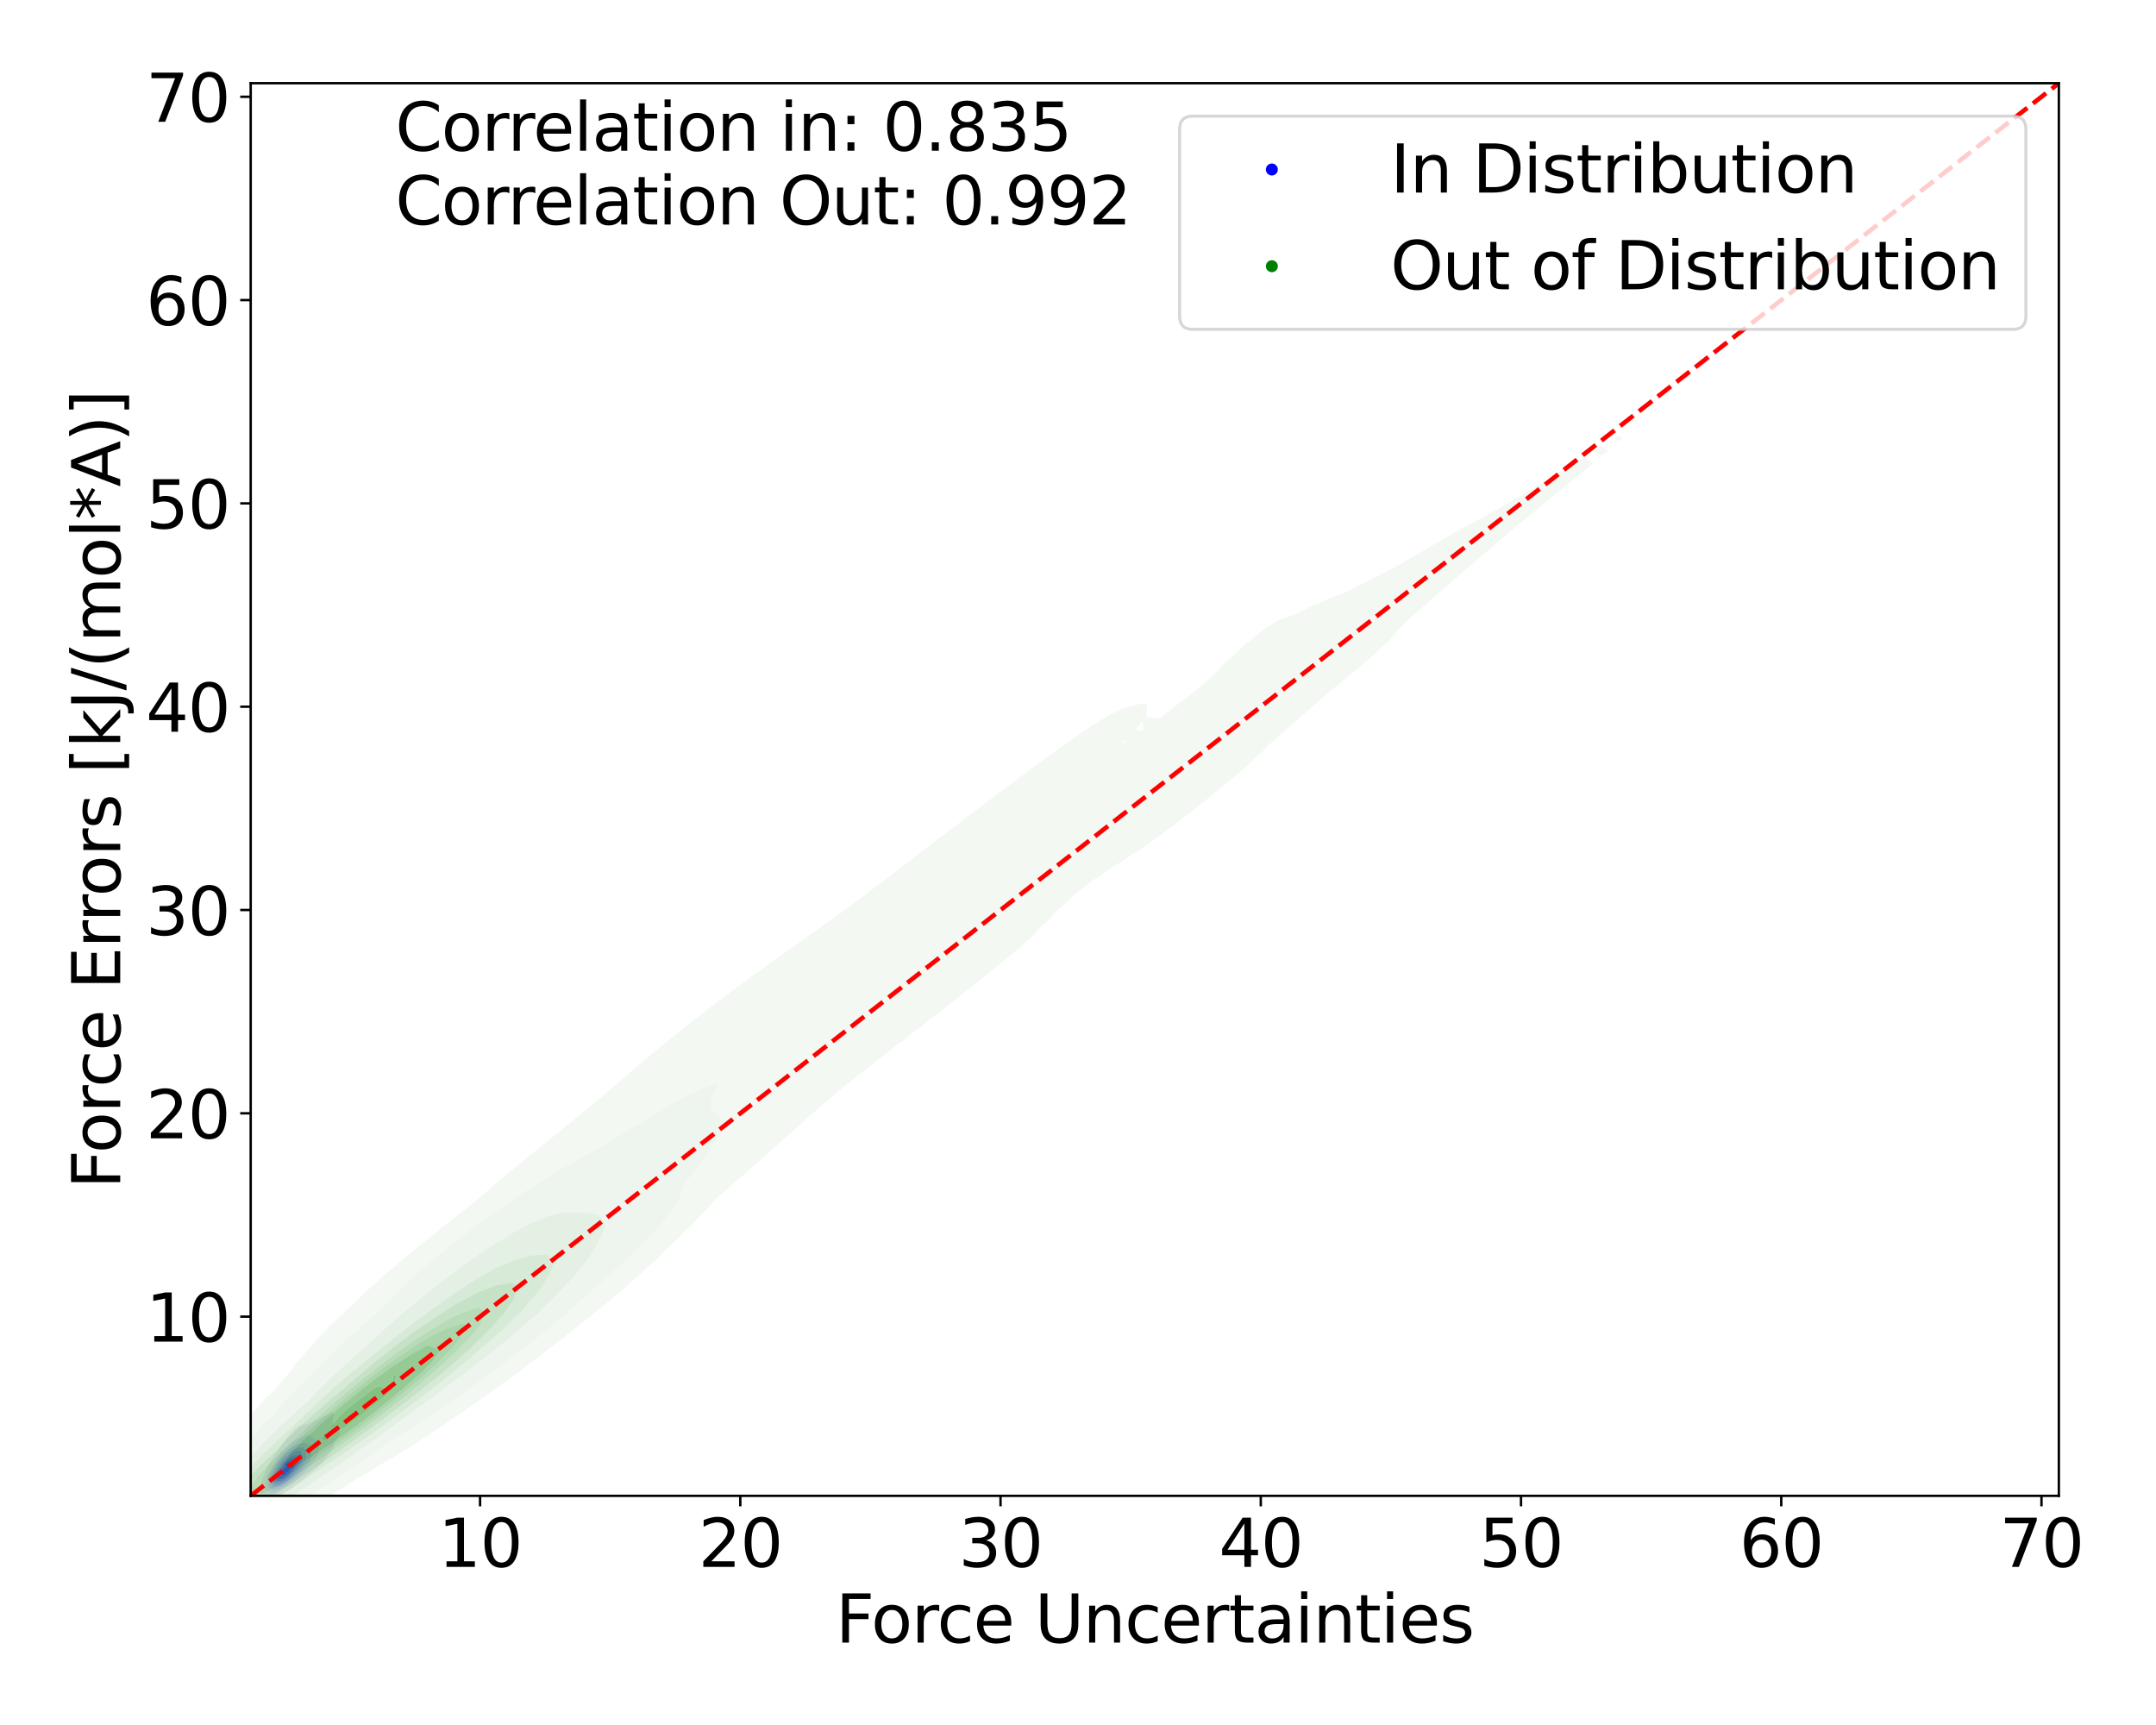 <?xml version="1.0" encoding="utf-8" standalone="no"?>
<!DOCTYPE svg PUBLIC "-//W3C//DTD SVG 1.1//EN"
  "http://www.w3.org/Graphics/SVG/1.1/DTD/svg11.dtd">
<svg xmlns:xlink="http://www.w3.org/1999/xlink" width="720pt" height="576pt" viewBox="0 0 720 576" xmlns="http://www.w3.org/2000/svg" version="1.1">
 <defs>
  <style type="text/css">*{stroke-linejoin: round; stroke-linecap: butt}</style>
 </defs>
 <g id="figure_1">
  <g id="patch_1">
   <path d="M 0 576 
L 720 576 
L 720 0 
L 0 0 
z
" style="fill: #ffffff"/>
  </g>
  <g id="axes_1">
   <g id="patch_2">
    <path d="M 83.72 499.48 
L 687.555 499.48 
L 687.555 27.783 
L 83.72 27.783 
z
" style="fill: #ffffff"/>
   </g>
   <g id="QuadContourSet_1">
    <path d="M 89.178 500.139 
L 90.047 500.197 
L 90.916 500.042 
L 91.746 499.673 
L 91.786 499.663 
L 92.655 499.367 
L 93.44 498.928 
L 93.524 498.896 
L 94.393 498.584 
L 95.133 498.183 
L 95.262 498.133 
L 96.131 497.708 
L 96.519 497.438 
L 97 497.174 
L 97.653 496.693 
L 97.869 496.554 
L 98.657 495.948 
L 98.738 495.889 
L 99.608 495.205 
L 99.611 495.203 
L 100.477 494.599 
L 100.673 494.458 
L 101.346 493.983 
L 101.714 493.713 
L 102.215 493.33 
L 102.669 492.968 
L 103.084 492.602 
L 103.519 492.223 
L 103.953 491.802 
L 104.318 491.478 
L 104.822 491.009 
L 105.147 490.733 
L 105.691 490.28 
L 106.03 489.988 
L 106.561 489.537 
L 106.867 489.244 
L 107.43 488.667 
L 107.59 488.499 
L 108.193 487.754 
L 108.299 487.61 
L 108.778 487.009 
L 109.168 486.415 
L 109.297 486.264 
L 109.844 485.519 
L 110.037 485.22 
L 110.414 484.774 
L 110.906 484.034 
L 110.911 484.029 
L 111.284 483.284 
L 111.493 482.539 
L 111.666 481.794 
L 111.775 481.582 
L 112.063 481.049 
L 112.567 480.304 
L 112.644 480.181 
L 113.107 479.559 
L 113.505 478.814 
L 113.513 478.756 
L 113.644 478.069 
L 113.513 477.478 
L 113.323 477.324 
L 112.644 477.206 
L 111.775 477.324 
L 111.775 477.324 
L 111.775 477.324 
L 111.568 476.579 
L 111.186 475.834 
L 111.094 475.089 
L 111.197 474.344 
L 111.26 473.599 
L 111.334 472.854 
L 111.388 472.11 
L 110.906 471.67 
L 110.037 471.996 
L 109.789 472.11 
L 109.168 472.412 
L 108.299 472.815 
L 108.238 472.854 
L 107.43 473.317 
L 106.97 473.599 
L 106.561 473.826 
L 105.691 474.233 
L 105.442 474.344 
L 104.822 474.565 
L 103.953 474.911 
L 103.563 475.089 
L 103.084 475.268 
L 102.215 475.62 
L 101.529 475.834 
L 101.346 475.89 
L 100.477 476.045 
L 99.608 476.387 
L 99.355 476.579 
L 98.738 476.974 
L 98.345 477.324 
L 97.869 477.745 
L 97.543 478.069 
L 97 478.685 
L 96.879 478.814 
L 96.28 479.559 
L 96.131 479.756 
L 95.688 480.304 
L 95.262 480.944 
L 95.182 481.049 
L 94.653 481.794 
L 94.393 482.163 
L 94.116 482.539 
L 93.596 483.284 
L 93.524 483.381 
L 93.002 484.029 
L 92.655 484.536 
L 92.462 484.774 
L 91.908 485.519 
L 91.786 485.714 
L 91.335 486.264 
L 90.933 487.009 
L 90.916 487.044 
L 90.426 487.754 
L 90.121 488.499 
L 90.047 488.694 
L 89.708 489.244 
L 89.35 489.988 
L 89.178 490.414 
L 88.962 490.733 
L 88.57 491.478 
L 88.328 492.223 
L 88.309 492.293 
L 87.984 492.968 
L 87.716 493.713 
L 87.511 494.458 
L 87.44 494.789 
L 87.269 495.203 
L 87.089 495.948 
L 87.008 496.693 
L 87.008 497.438 
L 87.132 498.183 
L 87.44 498.839 
L 87.487 498.928 
L 88.309 499.673 
L 88.309 499.673 
z
M 89.835 498.183 
L 89.178 497.787 
L 88.874 497.438 
L 88.611 496.693 
L 88.596 495.948 
L 88.695 495.203 
L 88.879 494.458 
L 89.157 493.713 
L 89.178 493.668 
L 89.372 492.968 
L 89.655 492.223 
L 90.047 491.521 
L 90.063 491.478 
L 90.355 490.733 
L 90.758 489.988 
L 90.916 489.718 
L 91.116 489.244 
L 91.496 488.499 
L 91.786 488.03 
L 91.924 487.754 
L 92.364 487.009 
L 92.655 486.62 
L 92.894 486.264 
L 93.522 485.519 
L 93.524 485.517 
L 94.172 484.774 
L 94.393 484.544 
L 94.905 484.029 
L 95.262 483.676 
L 95.686 483.284 
L 96.131 482.857 
L 96.506 482.539 
L 97 482.087 
L 97.393 481.794 
L 97.869 481.399 
L 98.426 481.049 
L 98.738 480.824 
L 99.608 480.348 
L 99.711 480.304 
L 100.477 479.906 
L 101.226 479.559 
L 101.346 479.494 
L 102.215 479.155 
L 103.084 479.107 
L 103.934 479.559 
L 103.953 479.569 
L 104.822 480.13 
L 105.267 480.304 
L 105.691 480.553 
L 106.048 481.049 
L 106.361 481.794 
L 106.456 482.539 
L 106.561 483.214 
L 106.575 483.284 
L 106.571 484.029 
L 106.561 484.057 
L 106.341 484.774 
L 106.132 485.519 
L 105.905 486.264 
L 105.691 486.642 
L 105.534 487.009 
L 105.024 487.754 
L 104.822 487.971 
L 104.428 488.499 
L 103.953 489.023 
L 103.788 489.244 
L 103.171 489.988 
L 103.084 490.084 
L 102.593 490.733 
L 102.215 491.147 
L 101.949 491.478 
L 101.346 492.106 
L 101.243 492.223 
L 100.487 492.968 
L 100.477 492.977 
L 99.696 493.713 
L 99.608 493.789 
L 98.826 494.458 
L 98.738 494.53 
L 97.869 495.192 
L 97.854 495.203 
L 97 495.806 
L 96.773 495.948 
L 96.131 496.363 
L 95.533 496.693 
L 95.262 496.857 
L 94.393 497.345 
L 94.199 497.438 
L 93.524 497.839 
L 92.655 498.183 
L 92.655 498.183 
L 91.786 498.491 
L 90.916 498.56 
L 90.047 498.303 
z
" clip-path="url(#p0e7f0bdefa)" style="fill: #e7e7f3"/>
    <path d="M 90.047 498.303 
L 90.916 498.56 
L 91.786 498.491 
L 92.655 498.183 
L 92.655 498.183 
L 93.524 497.839 
L 94.199 497.438 
L 94.393 497.345 
L 95.262 496.857 
L 95.533 496.693 
L 96.131 496.363 
L 96.773 495.948 
L 97 495.806 
L 97.854 495.203 
L 97.869 495.192 
L 98.738 494.53 
L 98.826 494.458 
L 99.608 493.789 
L 99.696 493.713 
L 100.477 492.977 
L 100.487 492.968 
L 101.243 492.223 
L 101.346 492.106 
L 101.949 491.478 
L 102.215 491.147 
L 102.593 490.733 
L 103.084 490.084 
L 103.171 489.988 
L 103.788 489.244 
L 103.953 489.023 
L 104.428 488.499 
L 104.822 487.971 
L 105.024 487.754 
L 105.534 487.009 
L 105.691 486.642 
L 105.905 486.264 
L 106.132 485.519 
L 106.341 484.774 
L 106.561 484.057 
L 106.571 484.029 
L 106.575 483.284 
L 106.561 483.214 
L 106.456 482.539 
L 106.361 481.794 
L 106.048 481.049 
L 105.691 480.553 
L 105.267 480.304 
L 104.822 480.13 
L 103.953 479.569 
L 103.934 479.559 
L 103.084 479.107 
L 102.215 479.155 
L 101.346 479.494 
L 101.226 479.559 
L 100.477 479.906 
L 99.711 480.304 
L 99.608 480.348 
L 98.738 480.824 
L 98.426 481.049 
L 97.869 481.399 
L 97.393 481.794 
L 97 482.087 
L 96.506 482.539 
L 96.131 482.857 
L 95.686 483.284 
L 95.262 483.676 
L 94.905 484.029 
L 94.393 484.544 
L 94.172 484.774 
L 93.524 485.517 
L 93.522 485.519 
L 92.894 486.264 
L 92.655 486.62 
L 92.364 487.009 
L 91.924 487.754 
L 91.786 488.03 
L 91.496 488.499 
L 91.116 489.244 
L 90.916 489.718 
L 90.758 489.988 
L 90.355 490.733 
L 90.063 491.478 
L 90.047 491.521 
L 89.655 492.223 
L 89.372 492.968 
L 89.178 493.668 
L 89.157 493.713 
L 88.879 494.458 
L 88.695 495.203 
L 88.596 495.948 
L 88.611 496.693 
L 88.874 497.438 
L 89.178 497.787 
L 89.835 498.183 
z
M 91.175 497.438 
L 90.916 497.384 
L 90.047 496.973 
L 89.781 496.693 
L 89.512 495.948 
L 89.522 495.203 
L 89.655 494.458 
L 89.872 493.713 
L 90.047 493.278 
L 90.134 492.968 
L 90.392 492.223 
L 90.752 491.478 
L 90.916 491.2 
L 91.124 490.733 
L 91.516 489.988 
L 91.786 489.547 
L 91.94 489.244 
L 92.351 488.499 
L 92.655 488.038 
L 92.827 487.754 
L 93.342 487.009 
L 93.524 486.776 
L 93.923 486.264 
L 94.393 485.741 
L 94.606 485.519 
L 95.262 484.876 
L 95.381 484.774 
L 96.131 484.116 
L 96.253 484.029 
L 97 483.45 
L 97.285 483.284 
L 97.869 482.896 
L 98.619 482.539 
L 98.738 482.472 
L 99.608 482.089 
L 100.477 481.847 
L 101.232 481.794 
L 101.346 481.783 
L 101.608 481.794 
L 102.215 481.818 
L 103.084 482.239 
L 103.383 482.539 
L 103.898 483.284 
L 103.953 483.497 
L 104.073 484.029 
L 104.083 484.774 
L 104.044 485.519 
L 103.953 486.264 
L 103.953 486.264 
L 103.795 487.009 
L 103.491 487.754 
L 103.084 488.393 
L 103.029 488.499 
L 102.518 489.244 
L 102.215 489.614 
L 101.95 489.988 
L 101.346 490.717 
L 101.333 490.733 
L 100.737 491.478 
L 100.477 491.756 
L 100.069 492.223 
L 99.608 492.68 
L 99.332 492.968 
L 98.738 493.511 
L 98.527 493.713 
L 97.869 494.263 
L 97.642 494.458 
L 97 494.95 
L 96.669 495.203 
L 96.131 495.588 
L 95.594 495.948 
L 95.262 496.172 
L 94.393 496.677 
L 94.358 496.693 
L 93.524 497.148 
L 92.676 497.438 
L 92.655 497.448 
L 91.786 497.562 
z
" clip-path="url(#p0e7f0bdefa)" style="fill: #d2d2f4"/>
    <path d="M 91.786 497.562 
L 92.655 497.448 
L 92.676 497.438 
L 93.524 497.148 
L 94.358 496.693 
L 94.393 496.677 
L 95.262 496.172 
L 95.594 495.948 
L 96.131 495.588 
L 96.669 495.203 
L 97 494.95 
L 97.642 494.458 
L 97.869 494.263 
L 98.527 493.713 
L 98.738 493.511 
L 99.332 492.968 
L 99.608 492.68 
L 100.069 492.223 
L 100.477 491.756 
L 100.737 491.478 
L 101.333 490.733 
L 101.346 490.717 
L 101.95 489.988 
L 102.215 489.614 
L 102.518 489.244 
L 103.029 488.499 
L 103.084 488.393 
L 103.491 487.754 
L 103.795 487.009 
L 103.953 486.264 
L 103.953 486.264 
L 104.044 485.519 
L 104.083 484.774 
L 104.073 484.029 
L 103.953 483.497 
L 103.898 483.284 
L 103.383 482.539 
L 103.084 482.239 
L 102.215 481.818 
L 101.608 481.794 
L 101.346 481.783 
L 101.232 481.794 
L 100.477 481.847 
L 99.608 482.089 
L 98.738 482.472 
L 98.619 482.539 
L 97.869 482.896 
L 97.285 483.284 
L 97 483.45 
L 96.253 484.029 
L 96.131 484.116 
L 95.381 484.774 
L 95.262 484.876 
L 94.606 485.519 
L 94.393 485.741 
L 93.923 486.264 
L 93.524 486.776 
L 93.342 487.009 
L 92.827 487.754 
L 92.655 488.038 
L 92.351 488.499 
L 91.94 489.244 
L 91.786 489.547 
L 91.516 489.988 
L 91.124 490.733 
L 90.916 491.2 
L 90.752 491.478 
L 90.392 492.223 
L 90.134 492.968 
L 90.047 493.278 
L 89.872 493.713 
L 89.655 494.458 
L 89.522 495.203 
L 89.512 495.948 
L 89.781 496.693 
L 90.047 496.973 
L 90.916 497.384 
L 91.175 497.438 
z
M 92.297 496.693 
L 91.786 496.659 
L 90.916 496.392 
L 90.445 495.948 
L 90.242 495.203 
L 90.303 494.458 
L 90.464 493.713 
L 90.696 492.968 
L 90.916 492.453 
L 90.995 492.223 
L 91.306 491.478 
L 91.719 490.733 
L 91.786 490.624 
L 92.123 489.988 
L 92.592 489.244 
L 92.655 489.147 
L 93.055 488.499 
L 93.524 487.849 
L 93.597 487.754 
L 94.184 487.009 
L 94.393 486.767 
L 94.878 486.264 
L 95.262 485.878 
L 95.688 485.519 
L 96.131 485.136 
L 96.653 484.774 
L 97 484.521 
L 97.863 484.029 
L 97.869 484.025 
L 98.738 483.593 
L 99.608 483.309 
L 99.801 483.284 
L 100.477 483.182 
L 101.346 483.284 
L 101.346 483.284 
L 102.057 484.029 
L 102.215 484.44 
L 102.323 484.774 
L 102.396 485.519 
L 102.355 486.264 
L 102.215 486.908 
L 102.199 487.009 
L 102.04 487.754 
L 101.781 488.499 
L 101.417 489.244 
L 101.346 489.347 
L 100.943 489.988 
L 100.477 490.621 
L 100.401 490.733 
L 99.796 491.478 
L 99.608 491.68 
L 99.135 492.223 
L 98.738 492.619 
L 98.417 492.968 
L 97.869 493.476 
L 97.632 493.713 
L 97 494.257 
L 96.772 494.458 
L 96.131 494.965 
L 95.812 495.203 
L 95.262 495.599 
L 94.68 495.948 
L 94.393 496.131 
L 93.524 496.519 
L 92.738 496.693 
L 92.655 496.716 
z
" clip-path="url(#p0e7f0bdefa)" style="fill: #b9b9f6"/>
    <path d="M 92.655 496.716 
L 92.738 496.693 
L 93.524 496.519 
L 94.393 496.131 
L 94.68 495.948 
L 95.262 495.599 
L 95.812 495.203 
L 96.131 494.965 
L 96.772 494.458 
L 97 494.257 
L 97.632 493.713 
L 97.869 493.476 
L 98.417 492.968 
L 98.738 492.619 
L 99.135 492.223 
L 99.608 491.68 
L 99.796 491.478 
L 100.401 490.733 
L 100.477 490.621 
L 100.943 489.988 
L 101.346 489.347 
L 101.417 489.244 
L 101.781 488.499 
L 102.04 487.754 
L 102.199 487.009 
L 102.215 486.908 
L 102.355 486.264 
L 102.396 485.519 
L 102.323 484.774 
L 102.215 484.44 
L 102.057 484.029 
L 101.346 483.284 
L 101.346 483.284 
L 100.477 483.182 
L 99.801 483.284 
L 99.608 483.309 
L 98.738 483.593 
L 97.869 484.025 
L 97.863 484.029 
L 97 484.521 
L 96.653 484.774 
L 96.131 485.136 
L 95.688 485.519 
L 95.262 485.878 
L 94.878 486.264 
L 94.393 486.767 
L 94.184 487.009 
L 93.597 487.754 
L 93.524 487.849 
L 93.055 488.499 
L 92.655 489.147 
L 92.592 489.244 
L 92.123 489.988 
L 91.786 490.624 
L 91.719 490.733 
L 91.306 491.478 
L 90.995 492.223 
L 90.916 492.453 
L 90.696 492.968 
L 90.464 493.713 
L 90.303 494.458 
L 90.242 495.203 
L 90.445 495.948 
L 90.916 496.392 
L 91.786 496.659 
L 92.297 496.693 
z
M 91.886 495.948 
L 91.786 495.934 
L 90.916 495.283 
L 90.878 495.203 
L 90.825 494.458 
L 90.916 493.996 
L 90.964 493.713 
L 91.164 492.968 
L 91.424 492.223 
L 91.775 491.478 
L 91.786 491.459 
L 92.153 490.733 
L 92.614 489.988 
L 92.655 489.926 
L 93.094 489.244 
L 93.524 488.641 
L 93.639 488.499 
L 94.234 487.754 
L 94.393 487.564 
L 94.938 487.009 
L 95.262 486.682 
L 95.771 486.264 
L 96.131 485.959 
L 96.774 485.519 
L 97 485.358 
L 97.869 484.865 
L 98.095 484.774 
L 98.738 484.497 
L 99.608 484.335 
L 100.477 484.536 
L 100.726 484.774 
L 101.099 485.519 
L 101.256 486.264 
L 101.238 487.009 
L 101.076 487.754 
L 100.815 488.499 
L 100.477 489.136 
L 100.432 489.244 
L 100.066 489.988 
L 99.608 490.661 
L 99.567 490.733 
L 99.029 491.478 
L 98.738 491.809 
L 98.419 492.223 
L 97.869 492.808 
L 97.732 492.968 
L 97 493.689 
L 96.976 493.713 
L 96.131 494.458 
L 96.131 494.458 
L 95.262 495.108 
L 95.098 495.203 
L 94.393 495.62 
L 93.534 495.948 
L 93.524 495.953 
L 92.655 496.046 
z
" clip-path="url(#p0e7f0bdefa)" style="fill: #9f9ff7"/>
    <path d="M 92.655 496.046 
L 93.524 495.953 
L 93.534 495.948 
L 94.393 495.62 
L 95.098 495.203 
L 95.262 495.108 
L 96.131 494.458 
L 96.131 494.458 
L 96.976 493.713 
L 97 493.689 
L 97.732 492.968 
L 97.869 492.808 
L 98.419 492.223 
L 98.738 491.809 
L 99.029 491.478 
L 99.567 490.733 
L 99.608 490.661 
L 100.066 489.988 
L 100.432 489.244 
L 100.477 489.136 
L 100.815 488.499 
L 101.076 487.754 
L 101.238 487.009 
L 101.256 486.264 
L 101.099 485.519 
L 100.726 484.774 
L 100.477 484.536 
L 99.608 484.335 
L 98.738 484.497 
L 98.095 484.774 
L 97.869 484.865 
L 97 485.358 
L 96.774 485.519 
L 96.131 485.959 
L 95.771 486.264 
L 95.262 486.682 
L 94.938 487.009 
L 94.393 487.564 
L 94.234 487.754 
L 93.639 488.499 
L 93.524 488.641 
L 93.094 489.244 
L 92.655 489.926 
L 92.614 489.988 
L 92.153 490.733 
L 91.786 491.459 
L 91.775 491.478 
L 91.424 492.223 
L 91.164 492.968 
L 90.964 493.713 
L 90.916 493.996 
L 90.825 494.458 
L 90.878 495.203 
L 90.916 495.283 
L 91.786 495.934 
L 91.886 495.948 
z
M 92.246 495.203 
L 91.786 495.016 
L 91.493 494.458 
L 91.501 493.713 
L 91.673 492.968 
L 91.786 492.653 
L 91.931 492.223 
L 92.25 491.478 
L 92.655 490.733 
L 92.655 490.733 
L 93.129 489.988 
L 93.524 489.436 
L 93.682 489.244 
L 94.302 488.499 
L 94.393 488.389 
L 95.046 487.754 
L 95.262 487.537 
L 95.947 487.009 
L 96.131 486.857 
L 97 486.308 
L 97.11 486.264 
L 97.869 485.906 
L 98.738 485.716 
L 99.608 486.004 
L 99.811 486.264 
L 100.133 487.009 
L 100.172 487.754 
L 99.991 488.499 
L 99.646 489.244 
L 99.608 489.306 
L 99.256 489.988 
L 98.751 490.733 
L 98.738 490.75 
L 98.266 491.478 
L 97.869 491.963 
L 97.67 492.223 
L 97.008 492.968 
L 97 492.976 
L 96.259 493.713 
L 96.131 493.826 
L 95.331 494.458 
L 95.262 494.51 
L 94.393 494.993 
L 93.679 495.203 
L 93.524 495.252 
L 92.655 495.299 
z
" clip-path="url(#p0e7f0bdefa)" style="fill: #8383f8"/>
    <path d="M 92.655 495.299 
L 93.524 495.252 
L 93.679 495.203 
L 94.393 494.993 
L 95.262 494.51 
L 95.331 494.458 
L 96.131 493.826 
L 96.259 493.713 
L 97 492.976 
L 97.008 492.968 
L 97.67 492.223 
L 97.869 491.963 
L 98.266 491.478 
L 98.738 490.75 
L 98.751 490.733 
L 99.256 489.988 
L 99.608 489.306 
L 99.646 489.244 
L 99.991 488.499 
L 100.172 487.754 
L 100.133 487.009 
L 99.811 486.264 
L 99.608 486.004 
L 98.738 485.716 
L 97.869 485.906 
L 97.11 486.264 
L 97 486.308 
L 96.131 486.857 
L 95.947 487.009 
L 95.262 487.537 
L 95.046 487.754 
L 94.393 488.389 
L 94.302 488.499 
L 93.682 489.244 
L 93.524 489.436 
L 93.129 489.988 
L 92.655 490.733 
L 92.655 490.733 
L 92.25 491.478 
L 91.931 492.223 
L 91.786 492.653 
L 91.673 492.968 
L 91.501 493.713 
L 91.493 494.458 
L 91.786 495.016 
L 92.246 495.203 
z
M 92.269 494.458 
L 91.984 493.713 
L 92.098 492.968 
L 92.325 492.223 
L 92.636 491.478 
L 92.655 491.444 
L 93.055 490.733 
L 93.524 490.017 
L 93.545 489.988 
L 94.158 489.244 
L 94.393 488.966 
L 94.902 488.499 
L 95.262 488.152 
L 95.838 487.754 
L 96.131 487.527 
L 97 487.067 
L 97.202 487.009 
L 97.869 486.768 
L 98.738 486.828 
L 98.955 487.009 
L 99.372 487.754 
L 99.361 488.499 
L 99.114 489.244 
L 98.738 489.966 
L 98.727 489.988 
L 98.272 490.733 
L 97.869 491.284 
L 97.728 491.478 
L 97.143 492.223 
L 97 492.384 
L 96.455 492.968 
L 96.131 493.288 
L 95.608 493.713 
L 95.262 493.986 
L 94.393 494.458 
L 94.393 494.458 
L 93.524 494.695 
L 92.655 494.687 
z
" clip-path="url(#p0e7f0bdefa)" style="fill: #6868fa"/>
    <path d="M 92.655 494.687 
L 93.524 494.695 
L 94.393 494.458 
L 94.393 494.458 
L 95.262 493.986 
L 95.608 493.713 
L 96.131 493.288 
L 96.455 492.968 
L 97 492.384 
L 97.143 492.223 
L 97.728 491.478 
L 97.869 491.284 
L 98.272 490.733 
L 98.727 489.988 
L 98.738 489.966 
L 99.114 489.244 
L 99.361 488.499 
L 99.372 487.754 
L 98.955 487.009 
L 98.738 486.828 
L 97.869 486.768 
L 97.202 487.009 
L 97 487.067 
L 96.131 487.527 
L 95.838 487.754 
L 95.262 488.152 
L 94.902 488.499 
L 94.393 488.966 
L 94.158 489.244 
L 93.545 489.988 
L 93.524 490.017 
L 93.055 490.733 
L 92.655 491.444 
L 92.636 491.478 
L 92.325 492.223 
L 92.098 492.968 
L 91.984 493.713 
L 92.269 494.458 
z
M 92.655 493.713 
L 92.655 493.711 
L 92.603 492.968 
L 92.655 492.775 
L 92.821 492.223 
L 93.136 491.478 
L 93.524 490.739 
L 93.527 490.733 
L 94.096 489.988 
L 94.393 489.631 
L 94.808 489.244 
L 95.262 488.827 
L 95.763 488.499 
L 96.131 488.244 
L 97 487.864 
L 97.869 487.754 
L 98.459 488.499 
L 98.418 489.244 
L 98.131 489.988 
L 97.869 490.442 
L 97.692 490.733 
L 97.171 491.478 
L 97 491.691 
L 96.523 492.223 
L 96.131 492.638 
L 95.735 492.968 
L 95.262 493.353 
L 94.591 493.713 
L 94.393 493.82 
L 93.524 494.014 
z
" clip-path="url(#p0e7f0bdefa)" style="fill: #4c4cfb"/>
    <path d="M 93.524 494.014 
L 94.393 493.82 
L 94.591 493.713 
L 95.262 493.353 
L 95.735 492.968 
L 96.131 492.638 
L 96.523 492.223 
L 97 491.691 
L 97.171 491.478 
L 97.692 490.733 
L 97.869 490.442 
L 98.131 489.988 
L 98.418 489.244 
L 98.459 488.499 
L 97.869 487.754 
L 97 487.864 
L 96.131 488.244 
L 95.763 488.499 
L 95.262 488.827 
L 94.808 489.244 
L 94.393 489.631 
L 94.096 489.988 
L 93.527 490.733 
L 93.524 490.739 
L 93.136 491.478 
L 92.821 492.223 
L 92.655 492.775 
L 92.603 492.968 
L 92.655 493.711 
L 92.655 493.713 
z
M 93.516 492.223 
L 93.524 492.2 
L 93.857 491.478 
L 94.268 490.733 
L 94.393 490.56 
L 94.949 489.988 
L 95.262 489.692 
L 95.965 489.244 
L 96.131 489.14 
L 97 489.086 
L 97.154 489.244 
L 97.193 489.988 
L 97 490.488 
L 96.889 490.733 
L 96.347 491.478 
L 96.131 491.733 
L 95.595 492.223 
L 95.262 492.499 
L 94.393 492.968 
L 93.524 492.345 
z
" clip-path="url(#p0e7f0bdefa)" style="fill: #2c2cfd"/>
    <path d="M 93.524 492.345 
L 94.393 492.968 
L 95.262 492.499 
L 95.595 492.223 
L 96.131 491.733 
L 96.347 491.478 
L 96.889 490.733 
L 97 490.488 
L 97.193 489.988 
L 97.154 489.244 
L 97 489.086 
L 96.131 489.14 
L 95.965 489.244 
L 95.262 489.692 
L 94.949 489.988 
L 94.393 490.56 
L 94.268 490.733 
L 93.857 491.478 
L 93.524 492.2 
L 93.516 492.223 
z
" clip-path="url(#p0e7f0bdefa)" style="fill: #0d0dfe"/>
   </g>
   <g id="QuadContourSet_2">
    <path d="M 29.187 545.955 
L 33.198 544.028 
L 34.868 543.571 
L 40.55 541.112 
L 42.556 539.798 
L 46.231 538.279 
L 50.33 535.567 
L 51.913 534.881 
L 57.221 531.337 
L 57.595 531.167 
L 63.276 527.997 
L 64.572 527.107 
L 68.958 524.955 
L 71.986 522.876 
L 74.639 521.535 
L 78.849 518.646 
L 80.321 517.881 
L 85.371 514.415 
L 86.002 514.078 
L 91.674 510.185 
L 91.684 510.18 
L 97.365 507.28 
L 99.368 505.954 
L 103.047 504.039 
L 106.545 501.724 
L 108.728 500.556 
L 113.351 497.494 
L 114.41 496.911 
L 119.901 493.263 
L 120.092 493.155 
L 125.773 489.918 
L 127.102 489.033 
L 131.455 486.608 
L 134.149 484.802 
L 137.136 483.079 
L 140.847 480.572 
L 142.818 479.394 
L 147.287 476.342 
L 148.499 475.591 
L 153.526 472.111 
L 154.181 471.69 
L 159.598 467.881 
L 159.862 467.704 
L 165.526 463.65 
L 165.544 463.638 
L 171.226 459.566 
L 171.425 459.42 
L 176.907 455.345 
L 177.119 455.189 
L 182.585 450.959 
L 182.589 450.956 
L 188.064 446.729 
L 188.27 446.56 
L 193.446 442.498 
L 193.952 442.069 
L 198.728 438.268 
L 199.633 437.47 
L 203.896 434.037 
L 205.315 432.738 
L 208.922 429.807 
L 210.996 427.837 
L 213.759 425.577 
L 216.678 422.708 
L 218.336 421.346 
L 222.359 417.27 
L 222.546 417.116 
L 227.082 412.885 
L 228.041 411.783 
L 231.428 408.655 
L 233.723 405.974 
L 235.411 404.425 
L 239.25 400.194 
L 239.404 400.037 
L 244.162 395.964 
L 245.086 395.031 
L 249.027 391.733 
L 250.767 390.002 
L 253.831 387.503 
L 256.449 384.957 
L 258.566 383.272 
L 262.13 379.916 
L 263.252 379.042 
L 267.812 374.908 
L 267.937 374.812 
L 272.721 370.581 
L 273.493 369.881 
L 277.64 366.351 
L 279.175 365.081 
L 282.739 362.12 
L 284.856 360.49 
L 288.019 357.89 
L 290.538 356.03 
L 293.43 353.66 
L 296.22 351.624 
L 298.903 349.429 
L 301.901 347.226 
L 304.387 345.199 
L 307.583 342.809 
L 309.853 340.968 
L 313.264 338.36 
L 315.282 336.738 
L 318.946 333.875 
L 320.664 332.507 
L 324.627 329.347 
L 325.988 328.277 
L 330.309 324.779 
L 331.252 324.047 
L 335.99 320.176 
L 336.46 319.816 
L 341.576 315.586 
L 341.672 315.479 
L 345.951 311.355 
L 347.353 309.781 
L 350.209 307.125 
L 353.035 304.096 
L 354.412 302.895 
L 358.717 298.806 
L 358.892 298.664 
L 364.341 294.434 
L 364.398 294.376 
L 370.08 290.523 
L 370.508 290.203 
L 375.761 286.961 
L 377.047 285.973 
L 381.443 283.233 
L 383.308 281.742 
L 387.124 279.229 
L 389.205 277.512 
L 392.806 274.979 
L 394.821 273.282 
L 398.487 270.542 
L 400.242 269.051 
L 404.169 265.971 
L 405.524 264.821 
L 409.85 261.305 
L 410.701 260.59 
L 415.532 256.577 
L 415.796 256.36 
L 420.169 252.13 
L 421.214 251.284 
L 424.649 247.899 
L 426.895 246.013 
L 429.44 243.669 
L 432.577 240.964 
L 434.314 239.438 
L 438.258 235.959 
L 439.14 235.208 
L 443.901 230.978 
L 443.94 230.944 
L 449.164 226.747 
L 449.621 226.333 
L 454.325 222.517 
L 455.303 221.571 
L 459.28 218.286 
L 460.984 216.475 
L 463.817 214.056 
L 466.666 210.578 
L 467.489 209.825 
L 471.719 205.595 
L 472.347 205.048 
L 476.58 201.365 
L 478.029 200.094 
L 481.479 197.134 
L 483.711 195.172 
L 486.4 192.904 
L 489.392 190.275 
L 491.329 188.673 
L 495.074 185.401 
L 496.258 184.443 
L 500.755 180.548 
L 501.181 180.213 
L 506.145 175.982 
L 506.437 175.735 
L 511.248 171.752 
L 512.118 171.011 
L 516.414 167.521 
L 517.8 166.333 
L 521.608 163.291 
L 523.481 161.672 
L 526.798 159.06 
L 529.163 156.991 
L 531.94 154.83 
L 529.163 152.47 
L 525.391 154.83 
L 523.481 155.988 
L 518.575 159.06 
L 517.8 159.531 
L 512.118 163.018 
L 511.658 163.291 
L 506.437 166.322 
L 504.342 167.521 
L 500.755 169.629 
L 496.875 171.752 
L 495.074 172.82 
L 489.392 175.782 
L 489.066 175.982 
L 483.711 179.015 
L 481.716 180.213 
L 478.029 182.313 
L 474.425 184.443 
L 472.347 185.636 
L 467.131 188.673 
L 466.666 188.943 
L 460.984 191.855 
L 458.951 192.904 
L 455.303 194.692 
L 450.644 197.134 
L 449.621 197.64 
L 443.94 199.825 
L 440.67 201.365 
L 438.258 202.262 
L 432.577 205.074 
L 431.222 205.595 
L 426.895 207.056 
L 422.785 209.825 
L 421.214 210.726 
L 417.334 214.056 
L 415.532 215.43 
L 412.476 218.286 
L 409.85 220.693 
L 407.893 222.517 
L 404.169 226.496 
L 403.876 226.747 
L 398.763 230.978 
L 398.487 231.168 
L 393.291 235.208 
L 392.806 235.549 
L 387.688 239.438 
L 387.124 239.836 
L 382.894 239.438 
L 383.033 235.208 
L 381.443 234.853 
L 380.112 235.208 
L 375.761 236.334 
L 370.08 238.873 
L 369.306 239.438 
L 364.398 242.435 
L 362.749 243.669 
L 358.717 246.3 
L 356.601 247.899 
L 353.035 250.341 
L 350.673 252.13 
L 347.353 254.486 
L 344.872 256.36 
L 341.672 258.694 
L 339.151 260.59 
L 335.99 262.941 
L 333.485 264.821 
L 330.309 267.216 
L 327.862 269.051 
L 324.627 271.515 
L 322.278 273.282 
L 318.946 275.837 
L 316.731 277.512 
L 313.264 280.18 
L 311.213 281.742 
L 307.583 284.539 
L 305.712 285.973 
L 301.901 288.902 
L 300.208 290.203 
L 296.22 293.249 
L 294.673 294.434 
L 290.538 297.555 
L 289.077 298.664 
L 284.856 301.797 
L 283.393 302.895 
L 279.175 305.962 
L 277.603 307.125 
L 273.493 310.052 
L 271.713 311.355 
L 267.812 314.086 
L 265.755 315.586 
L 262.13 318.1 
L 259.786 319.816 
L 256.449 322.134 
L 253.866 324.047 
L 250.767 326.227 
L 248.041 328.277 
L 245.086 330.404 
L 242.332 332.507 
L 239.404 334.676 
L 236.742 336.738 
L 233.723 339.048 
L 231.267 340.968 
L 228.041 343.519 
L 225.902 345.199 
L 222.359 348.091 
L 220.652 349.429 
L 216.678 352.773 
L 215.537 353.66 
L 210.996 357.593 
L 210.608 357.89 
L 205.796 362.12 
L 205.315 362.5 
L 200.811 366.351 
L 199.633 367.291 
L 195.709 370.581 
L 193.952 371.994 
L 190.523 374.812 
L 188.27 376.637 
L 185.288 379.042 
L 182.589 381.25 
L 180.038 383.272 
L 176.907 385.865 
L 174.812 387.503 
L 171.226 390.523 
L 169.66 391.733 
L 165.544 395.274 
L 164.647 395.964 
L 159.862 400.194 
L 159.862 400.194 
L 154.509 404.425 
L 154.181 404.687 
L 149.167 408.655 
L 148.499 409.208 
L 143.864 412.885 
L 142.818 413.781 
L 138.629 417.116 
L 137.136 418.437 
L 133.497 421.346 
L 131.455 423.217 
L 128.516 425.577 
L 125.773 428.178 
L 123.755 429.807 
L 120.092 433.406 
L 119.313 434.037 
L 114.896 438.268 
L 114.41 438.807 
L 110.376 442.498 
L 108.728 444.418 
L 106.237 446.729 
L 103.047 450.626 
L 102.692 450.959 
L 98.905 455.189 
L 97.365 457.532 
L 95.69 459.42 
L 92.156 463.65 
L 91.684 464.241 
L 87.71 467.881 
L 86.002 470.116 
L 83.836 472.111 
L 80.518 476.342 
L 80.321 476.61 
L 76.148 480.572 
L 74.639 482.714 
L 72.449 484.802 
L 69.221 489.033 
L 68.958 489.406 
L 64.859 493.263 
L 63.276 495.612 
L 61.282 497.494 
L 57.926 501.724 
L 57.595 502.206 
L 53.477 505.954 
L 51.913 508.331 
L 49.88 510.185 
L 46.58 514.415 
L 46.231 514.953 
L 42.206 518.646 
L 40.55 521.308 
L 38.84 522.876 
L 35.486 527.107 
L 34.868 528.171 
L 31.621 531.337 
L 29.243 535.567 
L 29.187 535.686 
L 25.776 539.798 
L 24.296 544.028 
z
M 38.864 531.337 
L 40.55 529.232 
L 41.621 527.107 
L 44.531 522.876 
L 46.231 521.217 
L 47.861 518.646 
L 51.913 514.692 
L 52.096 514.415 
L 55.166 510.185 
L 57.595 507.96 
L 59.016 505.954 
L 63.276 502.06 
L 63.525 501.724 
L 66.952 497.494 
L 68.958 495.679 
L 70.778 493.263 
L 74.639 489.787 
L 75.234 489.033 
L 79.353 484.802 
L 80.321 483.898 
L 82.89 480.572 
L 86.002 477.676 
L 87.082 476.342 
L 91.62 472.111 
L 91.684 472.051 
L 95.041 467.881 
L 97.365 465.714 
L 99.106 463.65 
L 103.047 460.009 
L 103.568 459.42 
L 107.723 455.189 
L 108.728 454.291 
L 111.777 450.959 
L 114.41 448.632 
L 116.234 446.729 
L 120.092 443.365 
L 120.963 442.498 
L 125.773 438.365 
L 125.875 438.268 
L 129.945 434.037 
L 131.455 432.632 
L 134.246 429.807 
L 137.136 427.215 
L 138.872 425.577 
L 142.818 422.18 
L 143.765 421.346 
L 148.499 417.443 
L 148.898 417.116 
L 154.181 412.947 
L 154.261 412.885 
L 159.862 408.655 
L 159.862 408.655 
L 165.544 404.542 
L 165.719 404.425 
L 171.226 400.592 
L 171.859 400.194 
L 176.907 396.804 
L 178.323 395.964 
L 182.589 393.189 
L 185.179 391.733 
L 188.27 389.777 
L 192.534 387.503 
L 193.952 386.628 
L 199.633 383.518 
L 200.073 383.272 
L 205.315 380.034 
L 207.073 379.042 
L 210.996 376.615 
L 214.12 374.812 
L 216.678 373.215 
L 221.115 370.581 
L 222.359 369.792 
L 227.992 366.351 
L 228.041 366.319 
L 233.723 363.725 
L 238.289 362.12 
L 239.404 361.632 
L 240.144 362.12 
L 239.404 363.231 
L 237.726 366.351 
L 237.495 370.581 
L 239.404 371.978 
L 241.792 374.812 
L 240.559 379.042 
L 239.404 380.638 
L 237.628 383.272 
L 234.686 387.503 
L 233.723 388.625 
L 231.425 391.733 
L 228.062 395.964 
L 228.041 396.017 
L 226.922 400.194 
L 224.224 404.425 
L 222.359 406.629 
L 220.97 408.655 
L 217.1 412.885 
L 216.678 413.264 
L 212.871 417.116 
L 210.996 418.79 
L 208.453 421.346 
L 205.315 424.119 
L 203.851 425.577 
L 199.633 429.238 
L 199.053 429.807 
L 194.164 434.037 
L 193.952 434.214 
L 189.522 438.268 
L 188.27 439.28 
L 184.598 442.498 
L 182.589 444.078 
L 179.432 446.729 
L 176.907 448.664 
L 174.058 450.959 
L 171.226 453.079 
L 168.498 455.189 
L 165.544 457.354 
L 162.768 459.42 
L 159.862 461.509 
L 156.875 463.65 
L 154.181 465.556 
L 150.816 467.881 
L 148.499 469.497 
L 144.579 472.111 
L 142.818 473.325 
L 138.134 476.342 
L 137.136 477.022 
L 131.455 480.568 
L 131.449 480.572 
L 125.773 484.55 
L 125.384 484.802 
L 120.092 488.491 
L 119.231 489.033 
L 114.41 492.376 
L 112.96 493.263 
L 108.728 496.187 
L 106.533 497.494 
L 103.047 499.896 
L 99.891 501.724 
L 97.365 503.461 
L 92.944 505.954 
L 91.684 506.82 
L 86.002 510.119 
L 85.885 510.185 
L 80.321 514.018 
L 79.583 514.415 
L 74.639 517.804 
L 73.014 518.646 
L 68.958 521.412 
L 66.009 522.876 
L 63.276 524.728 
L 58.276 527.107 
L 57.595 527.565 
L 51.913 530.665 
L 50.055 531.337 
L 46.231 533.476 
L 40.55 534.856 
z
M 375.05 247.899 
L 375.761 246.964 
L 375.987 247.899 
L 375.761 248.056 
z
M 379.306 243.669 
L 381.443 240.602 
L 381.93 243.669 
L 381.443 244.011 
z
M 534.845 152.247 
L 536.979 150.6 
L 534.845 148.969 
L 532.248 150.6 
z
M 540.526 147.373 
L 541.83 146.369 
L 540.526 145.488 
L 539.135 146.369 
z
M 546.208 142.257 
L 546.36 142.139 
L 546.208 142.049 
L 546.067 142.139 
z
" clip-path="url(#p0e7f0bdefa)" style="fill: #e9f2e9; fill-opacity: 0.5"/>
    <path d="M 40.55 534.856 
L 46.231 533.476 
L 50.055 531.337 
L 51.913 530.665 
L 57.595 527.565 
L 58.276 527.107 
L 63.276 524.728 
L 66.009 522.876 
L 68.958 521.412 
L 73.014 518.646 
L 74.639 517.804 
L 79.583 514.415 
L 80.321 514.018 
L 85.885 510.185 
L 86.002 510.119 
L 91.684 506.82 
L 92.944 505.954 
L 97.365 503.461 
L 99.891 501.724 
L 103.047 499.896 
L 106.533 497.494 
L 108.728 496.187 
L 112.96 493.263 
L 114.41 492.376 
L 119.231 489.033 
L 120.092 488.491 
L 125.384 484.802 
L 125.773 484.55 
L 131.449 480.572 
L 131.455 480.568 
L 137.136 477.022 
L 138.134 476.342 
L 142.818 473.325 
L 144.579 472.111 
L 148.499 469.497 
L 150.816 467.881 
L 154.181 465.556 
L 156.875 463.65 
L 159.862 461.509 
L 162.768 459.42 
L 165.544 457.354 
L 168.498 455.189 
L 171.226 453.079 
L 174.058 450.959 
L 176.907 448.664 
L 179.432 446.729 
L 182.589 444.078 
L 184.598 442.498 
L 188.27 439.28 
L 189.522 438.268 
L 193.952 434.214 
L 194.164 434.037 
L 199.053 429.807 
L 199.633 429.238 
L 203.851 425.577 
L 205.315 424.119 
L 208.453 421.346 
L 210.996 418.79 
L 212.871 417.116 
L 216.678 413.264 
L 217.1 412.885 
L 220.97 408.655 
L 222.359 406.629 
L 224.224 404.425 
L 226.922 400.194 
L 228.041 396.017 
L 228.062 395.964 
L 231.425 391.733 
L 233.723 388.625 
L 234.686 387.503 
L 237.628 383.272 
L 239.404 380.638 
L 240.559 379.042 
L 241.792 374.812 
L 239.404 371.978 
L 237.495 370.581 
L 237.726 366.351 
L 239.404 363.231 
L 240.144 362.12 
L 239.404 361.632 
L 238.289 362.12 
L 233.723 363.725 
L 228.041 366.319 
L 227.992 366.351 
L 222.359 369.792 
L 221.115 370.581 
L 216.678 373.215 
L 214.12 374.812 
L 210.996 376.615 
L 207.073 379.042 
L 205.315 380.034 
L 200.073 383.272 
L 199.633 383.518 
L 193.952 386.628 
L 192.534 387.503 
L 188.27 389.777 
L 185.179 391.733 
L 182.589 393.189 
L 178.323 395.964 
L 176.907 396.804 
L 171.859 400.194 
L 171.226 400.592 
L 165.719 404.425 
L 165.544 404.542 
L 159.862 408.655 
L 159.862 408.655 
L 154.261 412.885 
L 154.181 412.947 
L 148.898 417.116 
L 148.499 417.443 
L 143.765 421.346 
L 142.818 422.18 
L 138.872 425.577 
L 137.136 427.215 
L 134.246 429.807 
L 131.455 432.632 
L 129.945 434.037 
L 125.875 438.268 
L 125.773 438.365 
L 120.963 442.498 
L 120.092 443.365 
L 116.234 446.729 
L 114.41 448.632 
L 111.777 450.959 
L 108.728 454.291 
L 107.723 455.189 
L 103.568 459.42 
L 103.047 460.009 
L 99.106 463.65 
L 97.365 465.714 
L 95.041 467.881 
L 91.684 472.051 
L 91.62 472.111 
L 87.082 476.342 
L 86.002 477.676 
L 82.89 480.572 
L 80.321 483.898 
L 79.353 484.802 
L 75.234 489.033 
L 74.639 489.787 
L 70.778 493.263 
L 68.958 495.679 
L 66.952 497.494 
L 63.525 501.724 
L 63.276 502.06 
L 59.016 505.954 
L 57.595 507.96 
L 55.166 510.185 
L 52.096 514.415 
L 51.913 514.692 
L 47.861 518.646 
L 46.231 521.217 
L 44.531 522.876 
L 41.621 527.107 
L 40.55 529.232 
L 38.864 531.337 
z
M 54.865 518.646 
L 57.595 515.03 
L 57.933 514.415 
L 60.893 510.185 
L 63.276 507.867 
L 64.667 505.954 
L 68.958 501.793 
L 69.01 501.724 
L 72.338 497.494 
L 74.639 495.404 
L 76.38 493.263 
L 80.321 489.704 
L 80.893 489.033 
L 85.111 484.802 
L 86.002 484.009 
L 88.985 480.572 
L 91.684 478.19 
L 93.368 476.342 
L 97.365 472.844 
L 98.067 472.111 
L 102.822 467.881 
L 103.047 467.675 
L 106.804 463.65 
L 108.728 461.913 
L 111.175 459.42 
L 114.41 456.535 
L 115.801 455.189 
L 120.092 451.418 
L 120.593 450.959 
L 125.297 446.729 
L 125.773 446.31 
L 129.908 442.498 
L 131.455 441.166 
L 134.78 438.268 
L 137.136 436.282 
L 139.868 434.037 
L 142.818 431.617 
L 145.162 429.807 
L 148.499 427.154 
L 150.682 425.577 
L 154.181 422.897 
L 156.484 421.346 
L 159.862 418.87 
L 162.669 417.116 
L 165.544 415.114 
L 169.399 412.885 
L 171.226 411.685 
L 176.907 408.655 
L 176.907 408.655 
L 182.589 406.175 
L 188.27 404.787 
L 193.952 404.8 
L 199.633 405.499 
L 202.169 408.655 
L 200.93 412.885 
L 199.633 414.891 
L 198.508 417.116 
L 195.741 421.346 
L 193.952 423.275 
L 192.334 425.577 
L 188.27 429.752 
L 188.229 429.807 
L 184.379 434.037 
L 182.589 435.551 
L 179.995 438.268 
L 176.907 440.816 
L 175.22 442.498 
L 171.226 445.724 
L 170.171 446.729 
L 165.544 450.393 
L 164.923 450.959 
L 159.862 454.896 
L 159.527 455.189 
L 154.181 459.28 
L 154.015 459.42 
L 148.499 463.576 
L 148.407 463.65 
L 142.818 467.804 
L 142.719 467.881 
L 137.136 471.978 
L 136.96 472.111 
L 131.455 476.106 
L 131.133 476.342 
L 125.773 480.195 
L 125.24 480.572 
L 120.092 484.243 
L 119.276 484.802 
L 114.41 488.249 
L 113.229 489.033 
L 108.728 492.203 
L 107.08 493.263 
L 103.047 496.09 
L 100.792 497.494 
L 97.365 499.885 
L 94.309 501.724 
L 91.684 503.548 
L 87.543 505.954 
L 86.002 507.021 
L 80.353 510.185 
L 80.321 510.207 
L 74.639 513.864 
L 73.493 514.415 
L 68.958 517.281 
L 65.93 518.646 
L 63.276 520.282 
L 57.595 522.431 
z
" clip-path="url(#p0e7f0bdefa)" style="fill: #dfeddf; fill-opacity: 0.5"/>
    <path d="M 57.595 522.431 
L 63.276 520.282 
L 65.93 518.646 
L 68.958 517.281 
L 73.493 514.415 
L 74.639 513.864 
L 80.321 510.207 
L 80.353 510.185 
L 86.002 507.021 
L 87.543 505.954 
L 91.684 503.548 
L 94.309 501.724 
L 97.365 499.885 
L 100.792 497.494 
L 103.047 496.09 
L 107.08 493.263 
L 108.728 492.203 
L 113.229 489.033 
L 114.41 488.249 
L 119.276 484.802 
L 120.092 484.243 
L 125.24 480.572 
L 125.773 480.195 
L 131.133 476.342 
L 131.455 476.106 
L 136.96 472.111 
L 137.136 471.978 
L 142.719 467.881 
L 142.818 467.804 
L 148.407 463.65 
L 148.499 463.576 
L 154.015 459.42 
L 154.181 459.28 
L 159.527 455.189 
L 159.862 454.896 
L 164.923 450.959 
L 165.544 450.393 
L 170.171 446.729 
L 171.226 445.724 
L 175.22 442.498 
L 176.907 440.816 
L 179.995 438.268 
L 182.589 435.551 
L 184.379 434.037 
L 188.229 429.807 
L 188.27 429.752 
L 192.334 425.577 
L 193.952 423.275 
L 195.741 421.346 
L 198.508 417.116 
L 199.633 414.891 
L 200.93 412.885 
L 202.169 408.655 
L 199.633 405.499 
L 193.952 404.8 
L 188.27 404.787 
L 182.589 406.175 
L 176.907 408.655 
L 176.907 408.655 
L 171.226 411.685 
L 169.399 412.885 
L 165.544 415.114 
L 162.669 417.116 
L 159.862 418.87 
L 156.484 421.346 
L 154.181 422.897 
L 150.682 425.577 
L 148.499 427.154 
L 145.162 429.807 
L 142.818 431.617 
L 139.868 434.037 
L 137.136 436.282 
L 134.78 438.268 
L 131.455 441.166 
L 129.908 442.498 
L 125.773 446.31 
L 125.297 446.729 
L 120.593 450.959 
L 120.092 451.418 
L 115.801 455.189 
L 114.41 456.535 
L 111.175 459.42 
L 108.728 461.913 
L 106.804 463.65 
L 103.047 467.675 
L 102.822 467.881 
L 98.067 472.111 
L 97.365 472.844 
L 93.368 476.342 
L 91.684 478.19 
L 88.985 480.572 
L 86.002 484.009 
L 85.111 484.802 
L 80.893 489.033 
L 80.321 489.704 
L 76.38 493.263 
L 74.639 495.404 
L 72.338 497.494 
L 69.01 501.724 
L 68.958 501.793 
L 64.667 505.954 
L 63.276 507.867 
L 60.893 510.185 
L 57.933 514.415 
L 57.595 515.03 
L 54.865 518.646 
z
M 65.966 510.185 
L 68.958 506.045 
L 69.01 505.954 
L 72.233 501.724 
L 74.639 499.401 
L 76.168 497.494 
L 80.321 493.508 
L 80.528 493.263 
L 84.277 489.033 
L 86.002 487.484 
L 88.407 484.802 
L 91.684 481.885 
L 92.923 480.572 
L 97.365 476.657 
L 97.679 476.342 
L 102.038 472.111 
L 103.047 471.238 
L 106.431 467.881 
L 108.728 465.916 
L 111.136 463.65 
L 114.41 460.889 
L 116.058 459.42 
L 120.092 456.072 
L 121.14 455.189 
L 125.773 451.416 
L 126.349 450.959 
L 131.455 446.891 
L 131.672 446.729 
L 137.104 442.498 
L 137.136 442.472 
L 142.659 438.268 
L 142.818 438.142 
L 148.499 434.08 
L 148.572 434.037 
L 154.181 430.156 
L 154.828 429.807 
L 159.862 426.525 
L 161.841 425.577 
L 165.544 423.346 
L 170.384 421.346 
L 171.226 420.892 
L 176.907 419.203 
L 182.589 418.89 
L 185.037 421.346 
L 183.626 425.577 
L 182.589 426.971 
L 180.929 429.807 
L 177.536 434.037 
L 176.907 434.633 
L 173.797 438.268 
L 171.226 440.611 
L 169.518 442.498 
L 165.544 445.991 
L 164.841 446.729 
L 159.862 450.959 
L 159.862 450.959 
L 155.024 455.189 
L 154.181 455.834 
L 149.914 459.42 
L 148.499 460.486 
L 144.59 463.65 
L 142.818 464.967 
L 139.087 467.881 
L 137.136 469.312 
L 133.427 472.111 
L 131.455 473.543 
L 127.622 476.342 
L 125.773 477.671 
L 121.672 480.572 
L 120.092 481.699 
L 115.564 484.802 
L 114.41 485.62 
L 109.272 489.033 
L 108.728 489.416 
L 103.047 493.177 
L 102.911 493.263 
L 97.365 497.088 
L 96.693 497.494 
L 91.684 500.9 
L 90.244 501.724 
L 86.002 504.564 
L 83.434 505.954 
L 80.321 508.004 
L 76.053 510.185 
L 74.639 511.098 
L 68.958 513.413 
z
" clip-path="url(#p0e7f0bdefa)" style="fill: #cae3ca; fill-opacity: 0.5"/>
    <path d="M 68.958 513.413 
L 74.639 511.098 
L 76.053 510.185 
L 80.321 508.004 
L 83.434 505.954 
L 86.002 504.564 
L 90.244 501.724 
L 91.684 500.9 
L 96.693 497.494 
L 97.365 497.088 
L 102.911 493.263 
L 103.047 493.177 
L 108.728 489.416 
L 109.272 489.033 
L 114.41 485.62 
L 115.564 484.802 
L 120.092 481.699 
L 121.672 480.572 
L 125.773 477.671 
L 127.622 476.342 
L 131.455 473.543 
L 133.427 472.111 
L 137.136 469.312 
L 139.087 467.881 
L 142.818 464.967 
L 144.59 463.65 
L 148.499 460.486 
L 149.914 459.42 
L 154.181 455.834 
L 155.024 455.189 
L 159.862 450.959 
L 159.862 450.959 
L 164.841 446.729 
L 165.544 445.991 
L 169.518 442.498 
L 171.226 440.611 
L 173.797 438.268 
L 176.907 434.633 
L 177.536 434.037 
L 180.929 429.807 
L 182.589 426.971 
L 183.626 425.577 
L 185.037 421.346 
L 182.589 418.89 
L 176.907 419.203 
L 171.226 420.892 
L 170.384 421.346 
L 165.544 423.346 
L 161.841 425.577 
L 159.862 426.525 
L 154.828 429.807 
L 154.181 430.156 
L 148.572 434.037 
L 148.499 434.08 
L 142.818 438.142 
L 142.659 438.268 
L 137.136 442.472 
L 137.104 442.498 
L 131.672 446.729 
L 131.455 446.891 
L 126.349 450.959 
L 125.773 451.416 
L 121.14 455.189 
L 120.092 456.072 
L 116.058 459.42 
L 114.41 460.889 
L 111.136 463.65 
L 108.728 465.916 
L 106.431 467.881 
L 103.047 471.238 
L 102.038 472.111 
L 97.679 476.342 
L 97.365 476.657 
L 92.923 480.572 
L 91.684 481.885 
L 88.407 484.802 
L 86.002 487.484 
L 84.277 489.033 
L 80.528 493.263 
L 80.321 493.508 
L 76.168 497.494 
L 74.639 499.401 
L 72.233 501.724 
L 69.01 505.954 
L 68.958 506.045 
L 65.966 510.185 
z
M 73.269 505.954 
L 74.639 504.015 
L 76.017 501.724 
L 79.171 497.494 
L 80.321 496.39 
L 82.96 493.263 
L 86.002 490.368 
L 87.191 489.033 
L 91.684 484.802 
L 91.684 484.802 
L 95.676 480.572 
L 97.365 479.083 
L 100.093 476.342 
L 103.047 473.769 
L 104.791 472.111 
L 108.728 468.733 
L 109.679 467.881 
L 114.41 463.894 
L 114.699 463.65 
L 119.648 459.42 
L 120.092 459.052 
L 124.68 455.189 
L 125.773 454.299 
L 129.985 450.959 
L 131.455 449.788 
L 135.564 446.729 
L 137.136 445.508 
L 141.465 442.498 
L 142.818 441.48 
L 147.795 438.268 
L 148.499 437.757 
L 154.181 434.357 
L 154.923 434.037 
L 159.862 431.364 
L 164.166 429.807 
L 165.544 429.165 
L 171.226 428.275 
L 172.964 429.807 
L 171.534 434.037 
L 171.226 434.395 
L 168.566 438.268 
L 165.544 441.534 
L 164.825 442.498 
L 160.726 446.729 
L 159.862 447.463 
L 156.36 450.959 
L 154.181 452.754 
L 151.623 455.189 
L 148.499 457.69 
L 146.598 459.42 
L 142.818 462.371 
L 141.348 463.65 
L 137.136 466.868 
L 135.921 467.881 
L 131.455 471.23 
L 130.35 472.111 
L 125.773 475.487 
L 124.654 476.342 
L 120.092 479.657 
L 118.84 480.572 
L 114.41 483.749 
L 112.901 484.802 
L 108.728 487.756 
L 106.812 489.033 
L 103.047 491.665 
L 100.527 493.263 
L 97.365 495.444 
L 93.968 497.494 
L 91.684 499.047 
L 87.006 501.724 
L 86.002 502.396 
L 80.321 505.287 
L 77.999 505.954 
L 74.639 507.253 
z
" clip-path="url(#p0e7f0bdefa)" style="fill: #b0d6b0; fill-opacity: 0.5"/>
    <path d="M 74.639 507.253 
L 77.999 505.954 
L 80.321 505.287 
L 86.002 502.396 
L 87.006 501.724 
L 91.684 499.047 
L 93.968 497.494 
L 97.365 495.444 
L 100.527 493.263 
L 103.047 491.665 
L 106.812 489.033 
L 108.728 487.756 
L 112.901 484.802 
L 114.41 483.749 
L 118.84 480.572 
L 120.092 479.657 
L 124.654 476.342 
L 125.773 475.487 
L 130.35 472.111 
L 131.455 471.23 
L 135.921 467.881 
L 137.136 466.868 
L 141.348 463.65 
L 142.818 462.371 
L 146.598 459.42 
L 148.499 457.69 
L 151.623 455.189 
L 154.181 452.754 
L 156.36 450.959 
L 159.862 447.463 
L 160.726 446.729 
L 164.825 442.498 
L 165.544 441.534 
L 168.566 438.268 
L 171.226 434.395 
L 171.534 434.037 
L 172.964 429.807 
L 171.226 428.275 
L 165.544 429.165 
L 164.166 429.807 
L 159.862 431.364 
L 154.923 434.037 
L 154.181 434.357 
L 148.499 437.757 
L 147.795 438.268 
L 142.818 441.48 
L 141.465 442.498 
L 137.136 445.508 
L 135.564 446.729 
L 131.455 449.788 
L 129.985 450.959 
L 125.773 454.299 
L 124.68 455.189 
L 120.092 459.052 
L 119.648 459.42 
L 114.699 463.65 
L 114.41 463.894 
L 109.679 467.881 
L 108.728 468.733 
L 104.791 472.111 
L 103.047 473.769 
L 100.093 476.342 
L 97.365 479.083 
L 95.676 480.572 
L 91.684 484.802 
L 91.684 484.802 
L 87.191 489.033 
L 86.002 490.368 
L 82.96 493.263 
L 80.321 496.39 
L 79.171 497.494 
L 76.017 501.724 
L 74.639 504.015 
L 73.269 505.954 
z
M 82.95 497.494 
L 85.848 493.263 
L 86.002 493.116 
L 89.64 489.033 
L 91.684 487.108 
L 93.858 484.802 
L 97.365 481.547 
L 98.342 480.572 
L 102.958 476.342 
L 103.047 476.264 
L 107.415 472.111 
L 108.728 470.985 
L 112.189 467.881 
L 114.41 466.009 
L 117.209 463.65 
L 120.092 461.274 
L 122.442 459.42 
L 125.773 456.747 
L 127.895 455.189 
L 131.455 452.427 
L 133.62 450.959 
L 137.136 448.341 
L 139.737 446.729 
L 142.818 444.553 
L 146.486 442.498 
L 148.499 441.168 
L 154.181 438.367 
L 154.574 438.268 
L 159.862 436.582 
L 162.163 438.268 
L 160.352 442.498 
L 159.862 442.995 
L 156.845 446.729 
L 154.181 449.285 
L 152.72 450.959 
L 148.499 454.821 
L 148.153 455.189 
L 143.434 459.42 
L 142.818 459.901 
L 138.509 463.65 
L 137.136 464.699 
L 133.318 467.881 
L 131.455 469.278 
L 127.903 472.111 
L 125.773 473.682 
L 122.291 476.342 
L 120.092 477.94 
L 116.489 480.572 
L 114.41 482.063 
L 110.485 484.802 
L 108.728 486.046 
L 104.245 489.033 
L 103.047 489.87 
L 97.699 493.263 
L 97.365 493.493 
L 91.684 496.83 
L 90.139 497.494 
L 86.002 499.675 
z
" clip-path="url(#p0e7f0bdefa)" style="fill: #8fc68f; fill-opacity: 0.5"/>
    <path d="M 86.002 499.675 
L 90.139 497.494 
L 91.684 496.83 
L 97.365 493.493 
L 97.699 493.263 
L 103.047 489.87 
L 104.245 489.033 
L 108.728 486.046 
L 110.485 484.802 
L 114.41 482.063 
L 116.489 480.572 
L 120.092 477.94 
L 122.291 476.342 
L 125.773 473.682 
L 127.903 472.111 
L 131.455 469.278 
L 133.318 467.881 
L 137.136 464.699 
L 138.509 463.65 
L 142.818 459.901 
L 143.434 459.42 
L 148.153 455.189 
L 148.499 454.821 
L 152.72 450.959 
L 154.181 449.285 
L 156.845 446.729 
L 159.862 442.995 
L 160.352 442.498 
L 162.163 438.268 
L 159.862 436.582 
L 154.574 438.268 
L 154.181 438.367 
L 148.499 441.168 
L 146.486 442.498 
L 142.818 444.553 
L 139.737 446.729 
L 137.136 448.341 
L 133.62 450.959 
L 131.455 452.427 
L 127.895 455.189 
L 125.773 456.747 
L 122.442 459.42 
L 120.092 461.274 
L 117.209 463.65 
L 114.41 466.009 
L 112.189 467.881 
L 108.728 470.985 
L 107.415 472.111 
L 103.047 476.264 
L 102.958 476.342 
L 98.342 480.572 
L 97.365 481.547 
L 93.858 484.802 
L 91.684 487.108 
L 89.64 489.033 
L 86.002 493.116 
L 85.848 493.263 
L 82.95 497.494 
z
M 88.731 493.263 
L 91.565 489.033 
L 91.684 488.921 
L 95.568 484.802 
L 97.365 483.134 
L 99.933 480.572 
L 103.047 477.734 
L 104.537 476.342 
L 108.728 472.613 
L 109.306 472.111 
L 114.163 467.881 
L 114.41 467.673 
L 119.182 463.65 
L 120.092 462.9 
L 124.504 459.42 
L 125.773 458.402 
L 130.15 455.189 
L 131.455 454.177 
L 136.202 450.959 
L 137.136 450.263 
L 142.818 446.743 
L 142.851 446.729 
L 148.499 443.832 
L 152.435 442.498 
L 154.181 441.766 
L 155.317 442.498 
L 154.181 445.628 
L 153.8 446.729 
L 150.306 450.959 
L 148.499 452.612 
L 146.077 455.189 
L 142.818 458.049 
L 141.433 459.42 
L 137.136 463.052 
L 136.487 463.65 
L 131.455 467.757 
L 131.31 467.881 
L 125.979 472.111 
L 125.773 472.263 
L 120.433 476.342 
L 120.092 476.589 
L 114.64 480.572 
L 114.41 480.737 
L 108.728 484.709 
L 108.577 484.802 
L 103.047 488.487 
L 102.066 489.033 
L 97.365 491.979 
L 94.767 493.263 
L 91.684 495.054 
z
" clip-path="url(#p0e7f0bdefa)" style="fill: #71b771; fill-opacity: 0.5"/>
    <path d="M 91.684 495.054 
L 94.767 493.263 
L 97.365 491.979 
L 102.066 489.033 
L 103.047 488.487 
L 108.577 484.802 
L 108.728 484.709 
L 114.41 480.737 
L 114.64 480.572 
L 120.092 476.589 
L 120.433 476.342 
L 125.773 472.263 
L 125.979 472.111 
L 131.31 467.881 
L 131.455 467.757 
L 136.487 463.65 
L 137.136 463.052 
L 141.433 459.42 
L 142.818 458.049 
L 146.077 455.189 
L 148.499 452.612 
L 150.306 450.959 
L 153.8 446.729 
L 154.181 445.628 
L 155.317 442.498 
L 154.181 441.766 
L 152.435 442.498 
L 148.499 443.832 
L 142.851 446.729 
L 142.818 446.743 
L 137.136 450.263 
L 136.202 450.959 
L 131.455 454.177 
L 130.15 455.189 
L 125.773 458.402 
L 124.504 459.42 
L 120.092 462.9 
L 119.182 463.65 
L 114.41 467.673 
L 114.163 467.881 
L 109.306 472.111 
L 108.728 472.613 
L 104.537 476.342 
L 103.047 477.734 
L 99.933 480.572 
L 97.365 483.134 
L 95.568 484.802 
L 91.684 488.921 
L 91.565 489.033 
L 88.731 493.263 
z
M 94.662 489.033 
L 97.365 484.802 
L 97.365 484.802 
L 101.605 480.572 
L 103.047 479.258 
L 106.168 476.342 
L 108.728 474.064 
L 110.974 472.111 
L 114.41 469.148 
L 115.989 467.881 
L 120.092 464.483 
L 121.227 463.65 
L 125.773 460.079 
L 126.769 459.42 
L 131.455 455.982 
L 132.808 455.189 
L 137.136 452.284 
L 139.755 450.959 
L 142.818 449.129 
L 146.948 450.959 
L 143.894 455.189 
L 142.818 456.134 
L 139.499 459.42 
L 137.136 461.417 
L 134.713 463.65 
L 131.455 466.31 
L 129.623 467.881 
L 125.773 470.916 
L 124.273 472.111 
L 120.092 475.292 
L 118.667 476.342 
L 114.41 479.458 
L 112.765 480.572 
L 108.728 483.401 
L 106.459 484.802 
L 103.047 487.075 
L 99.532 489.033 
L 97.365 490.39 
z
M 148.483 446.729 
L 148.499 446.72 
L 148.514 446.729 
L 148.499 446.77 
z
" clip-path="url(#p0e7f0bdefa)" style="fill: #56aa56; fill-opacity: 0.5"/>
    <path d="M 97.365 490.39 
L 99.532 489.033 
L 103.047 487.075 
L 106.459 484.802 
L 108.728 483.401 
L 112.765 480.572 
L 114.41 479.458 
L 118.667 476.342 
L 120.092 475.292 
L 124.273 472.111 
L 125.773 470.916 
L 129.623 467.881 
L 131.455 466.31 
L 134.713 463.65 
L 137.136 461.417 
L 139.499 459.42 
L 142.818 456.134 
L 143.894 455.189 
L 146.948 450.959 
L 142.818 449.129 
L 139.755 450.959 
L 137.136 452.284 
L 132.808 455.189 
L 131.455 455.982 
L 126.769 459.42 
L 125.773 460.079 
L 121.227 463.65 
L 120.092 464.483 
L 115.989 467.881 
L 114.41 469.148 
L 110.974 472.111 
L 108.728 474.064 
L 106.168 476.342 
L 103.047 479.258 
L 101.605 480.572 
L 97.365 484.802 
L 97.365 484.802 
L 94.662 489.033 
z
M 107.307 480.572 
L 108.728 478.249 
L 109.336 480.572 
L 108.728 480.998 
z
M 110.422 476.342 
L 114.039 472.111 
L 114.41 471.791 
L 119.28 467.881 
L 120.092 467.209 
L 124.942 463.65 
L 125.773 462.998 
L 131.455 463.65 
L 126.523 467.881 
L 125.773 468.472 
L 121.203 472.111 
L 120.092 472.957 
L 115.495 476.342 
L 114.41 477.136 
z
M 131.184 459.42 
L 131.455 459.221 
L 132.334 459.42 
L 131.455 463.65 
z
M 148.499 446.77 
L 148.514 446.729 
L 148.499 446.72 
L 148.483 446.729 
z
" clip-path="url(#p0e7f0bdefa)" style="fill: #2d962d; fill-opacity: 0.5"/>
    <path d="M 108.728 480.998 
L 109.336 480.572 
L 108.728 478.249 
L 107.307 480.572 
z
M 114.41 477.136 
L 115.495 476.342 
L 120.092 472.957 
L 121.203 472.111 
L 125.773 468.472 
L 126.523 467.881 
L 131.455 463.65 
L 125.773 462.998 
L 124.942 463.65 
L 120.092 467.209 
L 119.28 467.881 
L 114.41 471.791 
L 114.039 472.111 
L 110.422 476.342 
z
M 131.455 463.65 
L 132.334 459.42 
L 131.455 459.221 
L 131.184 459.42 
z
" clip-path="url(#p0e7f0bdefa)" style="fill: #098509; fill-opacity: 0.5"/>
   </g>
   <g id="matplotlib.axis_1">
    <g id="xtick_1">
     <g id="line2d_1">
      <defs>
       <path id="m5f2dea968b" d="M 0 0 
L 0 3.5 
" style="stroke: #000000; stroke-width: 0.8"/>
      </defs>
      <g>
       <use xlink:href="#m5f2dea968b" x="160.32" y="499.48" style="stroke: #000000; stroke-width: 0.8"/>
      </g>
     </g>
     <g id="text_1">
      <!-- 10 -->
      <g transform="translate(146.323 523.197) scale(0.22 -0.22)">
       <defs>
        <path id="DejaVuSans-31" d="M 794 531 
L 1825 531 
L 1825 4091 
L 703 3866 
L 703 4441 
L 1819 4666 
L 2450 4666 
L 2450 531 
L 3481 531 
L 3481 0 
L 794 0 
L 794 531 
z
" transform="scale(0.016)"/>
        <path id="DejaVuSans-30" d="M 2034 4250 
Q 1547 4250 1301 3770 
Q 1056 3291 1056 2328 
Q 1056 1369 1301 889 
Q 1547 409 2034 409 
Q 2525 409 2770 889 
Q 3016 1369 3016 2328 
Q 3016 3291 2770 3770 
Q 2525 4250 2034 4250 
z
M 2034 4750 
Q 2819 4750 3233 4129 
Q 3647 3509 3647 2328 
Q 3647 1150 3233 529 
Q 2819 -91 2034 -91 
Q 1250 -91 836 529 
Q 422 1150 422 2328 
Q 422 3509 836 4129 
Q 1250 4750 2034 4750 
z
" transform="scale(0.016)"/>
       </defs>
       <use xlink:href="#DejaVuSans-31"/>
       <use xlink:href="#DejaVuSans-30" x="63.623"/>
      </g>
     </g>
    </g>
    <g id="xtick_2">
     <g id="line2d_2">
      <g>
       <use xlink:href="#m5f2dea968b" x="247.227" y="499.48" style="stroke: #000000; stroke-width: 0.8"/>
      </g>
     </g>
     <g id="text_2">
      <!-- 20 -->
      <g transform="translate(233.229 523.197) scale(0.22 -0.22)">
       <defs>
        <path id="DejaVuSans-32" d="M 1228 531 
L 3431 531 
L 3431 0 
L 469 0 
L 469 531 
Q 828 903 1448 1529 
Q 2069 2156 2228 2338 
Q 2531 2678 2651 2914 
Q 2772 3150 2772 3378 
Q 2772 3750 2511 3984 
Q 2250 4219 1831 4219 
Q 1534 4219 1204 4116 
Q 875 4013 500 3803 
L 500 4441 
Q 881 4594 1212 4672 
Q 1544 4750 1819 4750 
Q 2544 4750 2975 4387 
Q 3406 4025 3406 3419 
Q 3406 3131 3298 2873 
Q 3191 2616 2906 2266 
Q 2828 2175 2409 1742 
Q 1991 1309 1228 531 
z
" transform="scale(0.016)"/>
       </defs>
       <use xlink:href="#DejaVuSans-32"/>
       <use xlink:href="#DejaVuSans-30" x="63.623"/>
      </g>
     </g>
    </g>
    <g id="xtick_3">
     <g id="line2d_3">
      <g>
       <use xlink:href="#m5f2dea968b" x="334.133" y="499.48" style="stroke: #000000; stroke-width: 0.8"/>
      </g>
     </g>
     <g id="text_3">
      <!-- 30 -->
      <g transform="translate(320.136 523.197) scale(0.22 -0.22)">
       <defs>
        <path id="DejaVuSans-33" d="M 2597 2516 
Q 3050 2419 3304 2112 
Q 3559 1806 3559 1356 
Q 3559 666 3084 287 
Q 2609 -91 1734 -91 
Q 1441 -91 1130 -33 
Q 819 25 488 141 
L 488 750 
Q 750 597 1062 519 
Q 1375 441 1716 441 
Q 2309 441 2620 675 
Q 2931 909 2931 1356 
Q 2931 1769 2642 2001 
Q 2353 2234 1838 2234 
L 1294 2234 
L 1294 2753 
L 1863 2753 
Q 2328 2753 2575 2939 
Q 2822 3125 2822 3475 
Q 2822 3834 2567 4026 
Q 2313 4219 1838 4219 
Q 1578 4219 1281 4162 
Q 984 4106 628 3988 
L 628 4550 
Q 988 4650 1302 4700 
Q 1616 4750 1894 4750 
Q 2613 4750 3031 4423 
Q 3450 4097 3450 3541 
Q 3450 3153 3228 2886 
Q 3006 2619 2597 2516 
z
" transform="scale(0.016)"/>
       </defs>
       <use xlink:href="#DejaVuSans-33"/>
       <use xlink:href="#DejaVuSans-30" x="63.623"/>
      </g>
     </g>
    </g>
    <g id="xtick_4">
     <g id="line2d_4">
      <g>
       <use xlink:href="#m5f2dea968b" x="421.04" y="499.48" style="stroke: #000000; stroke-width: 0.8"/>
      </g>
     </g>
     <g id="text_4">
      <!-- 40 -->
      <g transform="translate(407.043 523.197) scale(0.22 -0.22)">
       <defs>
        <path id="DejaVuSans-34" d="M 2419 4116 
L 825 1625 
L 2419 1625 
L 2419 4116 
z
M 2253 4666 
L 3047 4666 
L 3047 1625 
L 3713 1625 
L 3713 1100 
L 3047 1100 
L 3047 0 
L 2419 0 
L 2419 1100 
L 313 1100 
L 313 1709 
L 2253 4666 
z
" transform="scale(0.016)"/>
       </defs>
       <use xlink:href="#DejaVuSans-34"/>
       <use xlink:href="#DejaVuSans-30" x="63.623"/>
      </g>
     </g>
    </g>
    <g id="xtick_5">
     <g id="line2d_5">
      <g>
       <use xlink:href="#m5f2dea968b" x="507.947" y="499.48" style="stroke: #000000; stroke-width: 0.8"/>
      </g>
     </g>
     <g id="text_5">
      <!-- 50 -->
      <g transform="translate(493.949 523.197) scale(0.22 -0.22)">
       <defs>
        <path id="DejaVuSans-35" d="M 691 4666 
L 3169 4666 
L 3169 4134 
L 1269 4134 
L 1269 2991 
Q 1406 3038 1543 3061 
Q 1681 3084 1819 3084 
Q 2600 3084 3056 2656 
Q 3513 2228 3513 1497 
Q 3513 744 3044 326 
Q 2575 -91 1722 -91 
Q 1428 -91 1123 -41 
Q 819 9 494 109 
L 494 744 
Q 775 591 1075 516 
Q 1375 441 1709 441 
Q 2250 441 2565 725 
Q 2881 1009 2881 1497 
Q 2881 1984 2565 2268 
Q 2250 2553 1709 2553 
Q 1456 2553 1204 2497 
Q 953 2441 691 2322 
L 691 4666 
z
" transform="scale(0.016)"/>
       </defs>
       <use xlink:href="#DejaVuSans-35"/>
       <use xlink:href="#DejaVuSans-30" x="63.623"/>
      </g>
     </g>
    </g>
    <g id="xtick_6">
     <g id="line2d_6">
      <g>
       <use xlink:href="#m5f2dea968b" x="594.853" y="499.48" style="stroke: #000000; stroke-width: 0.8"/>
      </g>
     </g>
     <g id="text_6">
      <!-- 60 -->
      <g transform="translate(580.856 523.197) scale(0.22 -0.22)">
       <defs>
        <path id="DejaVuSans-36" d="M 2113 2584 
Q 1688 2584 1439 2293 
Q 1191 2003 1191 1497 
Q 1191 994 1439 701 
Q 1688 409 2113 409 
Q 2538 409 2786 701 
Q 3034 994 3034 1497 
Q 3034 2003 2786 2293 
Q 2538 2584 2113 2584 
z
M 3366 4563 
L 3366 3988 
Q 3128 4100 2886 4159 
Q 2644 4219 2406 4219 
Q 1781 4219 1451 3797 
Q 1122 3375 1075 2522 
Q 1259 2794 1537 2939 
Q 1816 3084 2150 3084 
Q 2853 3084 3261 2657 
Q 3669 2231 3669 1497 
Q 3669 778 3244 343 
Q 2819 -91 2113 -91 
Q 1303 -91 875 529 
Q 447 1150 447 2328 
Q 447 3434 972 4092 
Q 1497 4750 2381 4750 
Q 2619 4750 2861 4703 
Q 3103 4656 3366 4563 
z
" transform="scale(0.016)"/>
       </defs>
       <use xlink:href="#DejaVuSans-36"/>
       <use xlink:href="#DejaVuSans-30" x="63.623"/>
      </g>
     </g>
    </g>
    <g id="xtick_7">
     <g id="line2d_7">
      <g>
       <use xlink:href="#m5f2dea968b" x="681.76" y="499.48" style="stroke: #000000; stroke-width: 0.8"/>
      </g>
     </g>
     <g id="text_7">
      <!-- 70 -->
      <g transform="translate(667.763 523.197) scale(0.22 -0.22)">
       <defs>
        <path id="DejaVuSans-37" d="M 525 4666 
L 3525 4666 
L 3525 4397 
L 1831 0 
L 1172 0 
L 2766 4134 
L 525 4134 
L 525 4666 
z
" transform="scale(0.016)"/>
       </defs>
       <use xlink:href="#DejaVuSans-37"/>
       <use xlink:href="#DejaVuSans-30" x="63.623"/>
      </g>
     </g>
    </g>
    <g id="text_8">
     <!-- Force Uncertainties -->
     <g transform="translate(279.084 548.488) scale(0.22 -0.22)">
      <defs>
       <path id="DejaVuSans-46" d="M 628 4666 
L 3309 4666 
L 3309 4134 
L 1259 4134 
L 1259 2759 
L 3109 2759 
L 3109 2228 
L 1259 2228 
L 1259 0 
L 628 0 
L 628 4666 
z
" transform="scale(0.016)"/>
       <path id="DejaVuSans-6f" d="M 1959 3097 
Q 1497 3097 1228 2736 
Q 959 2375 959 1747 
Q 959 1119 1226 758 
Q 1494 397 1959 397 
Q 2419 397 2687 759 
Q 2956 1122 2956 1747 
Q 2956 2369 2687 2733 
Q 2419 3097 1959 3097 
z
M 1959 3584 
Q 2709 3584 3137 3096 
Q 3566 2609 3566 1747 
Q 3566 888 3137 398 
Q 2709 -91 1959 -91 
Q 1206 -91 779 398 
Q 353 888 353 1747 
Q 353 2609 779 3096 
Q 1206 3584 1959 3584 
z
" transform="scale(0.016)"/>
       <path id="DejaVuSans-72" d="M 2631 2963 
Q 2534 3019 2420 3045 
Q 2306 3072 2169 3072 
Q 1681 3072 1420 2755 
Q 1159 2438 1159 1844 
L 1159 0 
L 581 0 
L 581 3500 
L 1159 3500 
L 1159 2956 
Q 1341 3275 1631 3429 
Q 1922 3584 2338 3584 
Q 2397 3584 2469 3576 
Q 2541 3569 2628 3553 
L 2631 2963 
z
" transform="scale(0.016)"/>
       <path id="DejaVuSans-63" d="M 3122 3366 
L 3122 2828 
Q 2878 2963 2633 3030 
Q 2388 3097 2138 3097 
Q 1578 3097 1268 2742 
Q 959 2388 959 1747 
Q 959 1106 1268 751 
Q 1578 397 2138 397 
Q 2388 397 2633 464 
Q 2878 531 3122 666 
L 3122 134 
Q 2881 22 2623 -34 
Q 2366 -91 2075 -91 
Q 1284 -91 818 406 
Q 353 903 353 1747 
Q 353 2603 823 3093 
Q 1294 3584 2113 3584 
Q 2378 3584 2631 3529 
Q 2884 3475 3122 3366 
z
" transform="scale(0.016)"/>
       <path id="DejaVuSans-65" d="M 3597 1894 
L 3597 1613 
L 953 1613 
Q 991 1019 1311 708 
Q 1631 397 2203 397 
Q 2534 397 2845 478 
Q 3156 559 3463 722 
L 3463 178 
Q 3153 47 2828 -22 
Q 2503 -91 2169 -91 
Q 1331 -91 842 396 
Q 353 884 353 1716 
Q 353 2575 817 3079 
Q 1281 3584 2069 3584 
Q 2775 3584 3186 3129 
Q 3597 2675 3597 1894 
z
M 3022 2063 
Q 3016 2534 2758 2815 
Q 2500 3097 2075 3097 
Q 1594 3097 1305 2825 
Q 1016 2553 972 2059 
L 3022 2063 
z
" transform="scale(0.016)"/>
       <path id="DejaVuSans-20" transform="scale(0.016)"/>
       <path id="DejaVuSans-55" d="M 556 4666 
L 1191 4666 
L 1191 1831 
Q 1191 1081 1462 751 
Q 1734 422 2344 422 
Q 2950 422 3222 751 
Q 3494 1081 3494 1831 
L 3494 4666 
L 4128 4666 
L 4128 1753 
Q 4128 841 3676 375 
Q 3225 -91 2344 -91 
Q 1459 -91 1007 375 
Q 556 841 556 1753 
L 556 4666 
z
" transform="scale(0.016)"/>
       <path id="DejaVuSans-6e" d="M 3513 2113 
L 3513 0 
L 2938 0 
L 2938 2094 
Q 2938 2591 2744 2837 
Q 2550 3084 2163 3084 
Q 1697 3084 1428 2787 
Q 1159 2491 1159 1978 
L 1159 0 
L 581 0 
L 581 3500 
L 1159 3500 
L 1159 2956 
Q 1366 3272 1645 3428 
Q 1925 3584 2291 3584 
Q 2894 3584 3203 3211 
Q 3513 2838 3513 2113 
z
" transform="scale(0.016)"/>
       <path id="DejaVuSans-74" d="M 1172 4494 
L 1172 3500 
L 2356 3500 
L 2356 3053 
L 1172 3053 
L 1172 1153 
Q 1172 725 1289 603 
Q 1406 481 1766 481 
L 2356 481 
L 2356 0 
L 1766 0 
Q 1100 0 847 248 
Q 594 497 594 1153 
L 594 3053 
L 172 3053 
L 172 3500 
L 594 3500 
L 594 4494 
L 1172 4494 
z
" transform="scale(0.016)"/>
       <path id="DejaVuSans-61" d="M 2194 1759 
Q 1497 1759 1228 1600 
Q 959 1441 959 1056 
Q 959 750 1161 570 
Q 1363 391 1709 391 
Q 2188 391 2477 730 
Q 2766 1069 2766 1631 
L 2766 1759 
L 2194 1759 
z
M 3341 1997 
L 3341 0 
L 2766 0 
L 2766 531 
Q 2569 213 2275 61 
Q 1981 -91 1556 -91 
Q 1019 -91 701 211 
Q 384 513 384 1019 
Q 384 1609 779 1909 
Q 1175 2209 1959 2209 
L 2766 2209 
L 2766 2266 
Q 2766 2663 2505 2880 
Q 2244 3097 1772 3097 
Q 1472 3097 1187 3025 
Q 903 2953 641 2809 
L 641 3341 
Q 956 3463 1253 3523 
Q 1550 3584 1831 3584 
Q 2591 3584 2966 3190 
Q 3341 2797 3341 1997 
z
" transform="scale(0.016)"/>
       <path id="DejaVuSans-69" d="M 603 3500 
L 1178 3500 
L 1178 0 
L 603 0 
L 603 3500 
z
M 603 4863 
L 1178 4863 
L 1178 4134 
L 603 4134 
L 603 4863 
z
" transform="scale(0.016)"/>
       <path id="DejaVuSans-73" d="M 2834 3397 
L 2834 2853 
Q 2591 2978 2328 3040 
Q 2066 3103 1784 3103 
Q 1356 3103 1142 2972 
Q 928 2841 928 2578 
Q 928 2378 1081 2264 
Q 1234 2150 1697 2047 
L 1894 2003 
Q 2506 1872 2764 1633 
Q 3022 1394 3022 966 
Q 3022 478 2636 193 
Q 2250 -91 1575 -91 
Q 1294 -91 989 -36 
Q 684 19 347 128 
L 347 722 
Q 666 556 975 473 
Q 1284 391 1588 391 
Q 1994 391 2212 530 
Q 2431 669 2431 922 
Q 2431 1156 2273 1281 
Q 2116 1406 1581 1522 
L 1381 1569 
Q 847 1681 609 1914 
Q 372 2147 372 2553 
Q 372 3047 722 3315 
Q 1072 3584 1716 3584 
Q 2034 3584 2315 3537 
Q 2597 3491 2834 3397 
z
" transform="scale(0.016)"/>
      </defs>
      <use xlink:href="#DejaVuSans-46"/>
      <use xlink:href="#DejaVuSans-6f" x="53.895"/>
      <use xlink:href="#DejaVuSans-72" x="115.076"/>
      <use xlink:href="#DejaVuSans-63" x="153.939"/>
      <use xlink:href="#DejaVuSans-65" x="208.92"/>
      <use xlink:href="#DejaVuSans-20" x="270.443"/>
      <use xlink:href="#DejaVuSans-55" x="302.23"/>
      <use xlink:href="#DejaVuSans-6e" x="375.424"/>
      <use xlink:href="#DejaVuSans-63" x="438.803"/>
      <use xlink:href="#DejaVuSans-65" x="493.783"/>
      <use xlink:href="#DejaVuSans-72" x="555.307"/>
      <use xlink:href="#DejaVuSans-74" x="596.42"/>
      <use xlink:href="#DejaVuSans-61" x="635.629"/>
      <use xlink:href="#DejaVuSans-69" x="696.908"/>
      <use xlink:href="#DejaVuSans-6e" x="724.691"/>
      <use xlink:href="#DejaVuSans-74" x="788.07"/>
      <use xlink:href="#DejaVuSans-69" x="827.279"/>
      <use xlink:href="#DejaVuSans-65" x="855.062"/>
      <use xlink:href="#DejaVuSans-73" x="916.586"/>
     </g>
    </g>
   </g>
   <g id="matplotlib.axis_2">
    <g id="ytick_1">
     <g id="line2d_8">
      <defs>
       <path id="m9439bacd31" d="M 0 0 
L -3.5 0 
" style="stroke: #000000; stroke-width: 0.8"/>
      </defs>
      <g>
       <use xlink:href="#m9439bacd31" x="83.72" y="439.642" style="stroke: #000000; stroke-width: 0.8"/>
      </g>
     </g>
     <g id="text_9">
      <!-- 10 -->
      <g transform="translate(48.725 448.001) scale(0.22 -0.22)">
       <use xlink:href="#DejaVuSans-31"/>
       <use xlink:href="#DejaVuSans-30" x="63.623"/>
      </g>
     </g>
    </g>
    <g id="ytick_2">
     <g id="line2d_9">
      <g>
       <use xlink:href="#m9439bacd31" x="83.72" y="371.754" style="stroke: #000000; stroke-width: 0.8"/>
      </g>
     </g>
     <g id="text_10">
      <!-- 20 -->
      <g transform="translate(48.725 380.112) scale(0.22 -0.22)">
       <use xlink:href="#DejaVuSans-32"/>
       <use xlink:href="#DejaVuSans-30" x="63.623"/>
      </g>
     </g>
    </g>
    <g id="ytick_3">
     <g id="line2d_10">
      <g>
       <use xlink:href="#m9439bacd31" x="83.72" y="303.865" style="stroke: #000000; stroke-width: 0.8"/>
      </g>
     </g>
     <g id="text_11">
      <!-- 30 -->
      <g transform="translate(48.725 312.223) scale(0.22 -0.22)">
       <use xlink:href="#DejaVuSans-33"/>
       <use xlink:href="#DejaVuSans-30" x="63.623"/>
      </g>
     </g>
    </g>
    <g id="ytick_4">
     <g id="line2d_11">
      <g>
       <use xlink:href="#m9439bacd31" x="83.72" y="235.976" style="stroke: #000000; stroke-width: 0.8"/>
      </g>
     </g>
     <g id="text_12">
      <!-- 40 -->
      <g transform="translate(48.725 244.335) scale(0.22 -0.22)">
       <use xlink:href="#DejaVuSans-34"/>
       <use xlink:href="#DejaVuSans-30" x="63.623"/>
      </g>
     </g>
    </g>
    <g id="ytick_5">
     <g id="line2d_12">
      <g>
       <use xlink:href="#m9439bacd31" x="83.72" y="168.088" style="stroke: #000000; stroke-width: 0.8"/>
      </g>
     </g>
     <g id="text_13">
      <!-- 50 -->
      <g transform="translate(48.725 176.446) scale(0.22 -0.22)">
       <use xlink:href="#DejaVuSans-35"/>
       <use xlink:href="#DejaVuSans-30" x="63.623"/>
      </g>
     </g>
    </g>
    <g id="ytick_6">
     <g id="line2d_13">
      <g>
       <use xlink:href="#m9439bacd31" x="83.72" y="100.199" style="stroke: #000000; stroke-width: 0.8"/>
      </g>
     </g>
     <g id="text_14">
      <!-- 60 -->
      <g transform="translate(48.725 108.557) scale(0.22 -0.22)">
       <use xlink:href="#DejaVuSans-36"/>
       <use xlink:href="#DejaVuSans-30" x="63.623"/>
      </g>
     </g>
    </g>
    <g id="ytick_7">
     <g id="line2d_14">
      <g>
       <use xlink:href="#m9439bacd31" x="83.72" y="32.31" style="stroke: #000000; stroke-width: 0.8"/>
      </g>
     </g>
     <g id="text_15">
      <!-- 70 -->
      <g transform="translate(48.725 40.669) scale(0.22 -0.22)">
       <use xlink:href="#DejaVuSans-37"/>
       <use xlink:href="#DejaVuSans-30" x="63.623"/>
      </g>
     </g>
    </g>
    <g id="text_16">
     <!-- Force Errors [kJ/(mol*A)] -->
     <g transform="translate(40.15 396.924) rotate(-90) scale(0.22 -0.22)">
      <defs>
       <path id="DejaVuSans-45" d="M 628 4666 
L 3578 4666 
L 3578 4134 
L 1259 4134 
L 1259 2753 
L 3481 2753 
L 3481 2222 
L 1259 2222 
L 1259 531 
L 3634 531 
L 3634 0 
L 628 0 
L 628 4666 
z
" transform="scale(0.016)"/>
       <path id="DejaVuSans-5b" d="M 550 4863 
L 1875 4863 
L 1875 4416 
L 1125 4416 
L 1125 -397 
L 1875 -397 
L 1875 -844 
L 550 -844 
L 550 4863 
z
" transform="scale(0.016)"/>
       <path id="DejaVuSans-6b" d="M 581 4863 
L 1159 4863 
L 1159 1991 
L 2875 3500 
L 3609 3500 
L 1753 1863 
L 3688 0 
L 2938 0 
L 1159 1709 
L 1159 0 
L 581 0 
L 581 4863 
z
" transform="scale(0.016)"/>
       <path id="DejaVuSans-4a" d="M 628 4666 
L 1259 4666 
L 1259 325 
Q 1259 -519 939 -900 
Q 619 -1281 -91 -1281 
L -331 -1281 
L -331 -750 
L -134 -750 
Q 284 -750 456 -515 
Q 628 -281 628 325 
L 628 4666 
z
" transform="scale(0.016)"/>
       <path id="DejaVuSans-2f" d="M 1625 4666 
L 2156 4666 
L 531 -594 
L 0 -594 
L 1625 4666 
z
" transform="scale(0.016)"/>
       <path id="DejaVuSans-28" d="M 1984 4856 
Q 1566 4138 1362 3434 
Q 1159 2731 1159 2009 
Q 1159 1288 1364 580 
Q 1569 -128 1984 -844 
L 1484 -844 
Q 1016 -109 783 600 
Q 550 1309 550 2009 
Q 550 2706 781 3412 
Q 1013 4119 1484 4856 
L 1984 4856 
z
" transform="scale(0.016)"/>
       <path id="DejaVuSans-6d" d="M 3328 2828 
Q 3544 3216 3844 3400 
Q 4144 3584 4550 3584 
Q 5097 3584 5394 3201 
Q 5691 2819 5691 2113 
L 5691 0 
L 5113 0 
L 5113 2094 
Q 5113 2597 4934 2840 
Q 4756 3084 4391 3084 
Q 3944 3084 3684 2787 
Q 3425 2491 3425 1978 
L 3425 0 
L 2847 0 
L 2847 2094 
Q 2847 2600 2669 2842 
Q 2491 3084 2119 3084 
Q 1678 3084 1418 2786 
Q 1159 2488 1159 1978 
L 1159 0 
L 581 0 
L 581 3500 
L 1159 3500 
L 1159 2956 
Q 1356 3278 1631 3431 
Q 1906 3584 2284 3584 
Q 2666 3584 2933 3390 
Q 3200 3197 3328 2828 
z
" transform="scale(0.016)"/>
       <path id="DejaVuSans-6c" d="M 603 4863 
L 1178 4863 
L 1178 0 
L 603 0 
L 603 4863 
z
" transform="scale(0.016)"/>
       <path id="DejaVuSans-2a" d="M 3009 3897 
L 1888 3291 
L 3009 2681 
L 2828 2375 
L 1778 3009 
L 1778 1831 
L 1422 1831 
L 1422 3009 
L 372 2375 
L 191 2681 
L 1313 3291 
L 191 3897 
L 372 4206 
L 1422 3572 
L 1422 4750 
L 1778 4750 
L 1778 3572 
L 2828 4206 
L 3009 3897 
z
" transform="scale(0.016)"/>
       <path id="DejaVuSans-41" d="M 2188 4044 
L 1331 1722 
L 3047 1722 
L 2188 4044 
z
M 1831 4666 
L 2547 4666 
L 4325 0 
L 3669 0 
L 3244 1197 
L 1141 1197 
L 716 0 
L 50 0 
L 1831 4666 
z
" transform="scale(0.016)"/>
       <path id="DejaVuSans-29" d="M 513 4856 
L 1013 4856 
Q 1481 4119 1714 3412 
Q 1947 2706 1947 2009 
Q 1947 1309 1714 600 
Q 1481 -109 1013 -844 
L 513 -844 
Q 928 -128 1133 580 
Q 1338 1288 1338 2009 
Q 1338 2731 1133 3434 
Q 928 4138 513 4856 
z
" transform="scale(0.016)"/>
       <path id="DejaVuSans-5d" d="M 1947 4863 
L 1947 -844 
L 622 -844 
L 622 -397 
L 1369 -397 
L 1369 4416 
L 622 4416 
L 622 4863 
L 1947 4863 
z
" transform="scale(0.016)"/>
      </defs>
      <use xlink:href="#DejaVuSans-46"/>
      <use xlink:href="#DejaVuSans-6f" x="53.895"/>
      <use xlink:href="#DejaVuSans-72" x="115.076"/>
      <use xlink:href="#DejaVuSans-63" x="153.939"/>
      <use xlink:href="#DejaVuSans-65" x="208.92"/>
      <use xlink:href="#DejaVuSans-20" x="270.443"/>
      <use xlink:href="#DejaVuSans-45" x="302.23"/>
      <use xlink:href="#DejaVuSans-72" x="365.414"/>
      <use xlink:href="#DejaVuSans-72" x="404.777"/>
      <use xlink:href="#DejaVuSans-6f" x="443.641"/>
      <use xlink:href="#DejaVuSans-72" x="504.822"/>
      <use xlink:href="#DejaVuSans-73" x="545.936"/>
      <use xlink:href="#DejaVuSans-20" x="598.035"/>
      <use xlink:href="#DejaVuSans-5b" x="629.822"/>
      <use xlink:href="#DejaVuSans-6b" x="668.836"/>
      <use xlink:href="#DejaVuSans-4a" x="726.746"/>
      <use xlink:href="#DejaVuSans-2f" x="756.238"/>
      <use xlink:href="#DejaVuSans-28" x="789.93"/>
      <use xlink:href="#DejaVuSans-6d" x="828.943"/>
      <use xlink:href="#DejaVuSans-6f" x="926.355"/>
      <use xlink:href="#DejaVuSans-6c" x="987.537"/>
      <use xlink:href="#DejaVuSans-2a" x="1015.32"/>
      <use xlink:href="#DejaVuSans-41" x="1065.32"/>
      <use xlink:href="#DejaVuSans-29" x="1133.729"/>
      <use xlink:href="#DejaVuSans-5d" x="1172.742"/>
     </g>
    </g>
   </g>
   <g id="line2d_15">
    <path d="M 83.72 499.48 
L 687.555 27.783 
" clip-path="url(#p0e7f0bdefa)" style="fill: none; stroke-dasharray: 5.55,2.4; stroke-dashoffset: 0; stroke: #ff0000; stroke-width: 1.5"/>
   </g>
   <g id="patch_3">
    <path d="M 83.72 499.48 
L 83.72 27.783 
" style="fill: none; stroke: #000000; stroke-width: 0.8; stroke-linejoin: miter; stroke-linecap: square"/>
   </g>
   <g id="patch_4">
    <path d="M 687.555 499.48 
L 687.555 27.783 
" style="fill: none; stroke: #000000; stroke-width: 0.8; stroke-linejoin: miter; stroke-linecap: square"/>
   </g>
   <g id="patch_5">
    <path d="M 83.72 499.48 
L 687.555 499.48 
" style="fill: none; stroke: #000000; stroke-width: 0.8; stroke-linejoin: miter; stroke-linecap: square"/>
   </g>
   <g id="patch_6">
    <path d="M 83.72 27.783 
L 687.555 27.783 
" style="fill: none; stroke: #000000; stroke-width: 0.8; stroke-linejoin: miter; stroke-linecap: square"/>
   </g>
   <g id="text_17">
    <!-- Correlation in: 0.835 -->
    <g transform="translate(132.027 50.318) scale(0.22 -0.22)">
     <defs>
      <path id="DejaVuSans-43" d="M 4122 4306 
L 4122 3641 
Q 3803 3938 3442 4084 
Q 3081 4231 2675 4231 
Q 1875 4231 1450 3742 
Q 1025 3253 1025 2328 
Q 1025 1406 1450 917 
Q 1875 428 2675 428 
Q 3081 428 3442 575 
Q 3803 722 4122 1019 
L 4122 359 
Q 3791 134 3420 21 
Q 3050 -91 2638 -91 
Q 1578 -91 968 557 
Q 359 1206 359 2328 
Q 359 3453 968 4101 
Q 1578 4750 2638 4750 
Q 3056 4750 3426 4639 
Q 3797 4528 4122 4306 
z
" transform="scale(0.016)"/>
      <path id="DejaVuSans-3a" d="M 750 794 
L 1409 794 
L 1409 0 
L 750 0 
L 750 794 
z
M 750 3309 
L 1409 3309 
L 1409 2516 
L 750 2516 
L 750 3309 
z
" transform="scale(0.016)"/>
      <path id="DejaVuSans-2e" d="M 684 794 
L 1344 794 
L 1344 0 
L 684 0 
L 684 794 
z
" transform="scale(0.016)"/>
      <path id="DejaVuSans-38" d="M 2034 2216 
Q 1584 2216 1326 1975 
Q 1069 1734 1069 1313 
Q 1069 891 1326 650 
Q 1584 409 2034 409 
Q 2484 409 2743 651 
Q 3003 894 3003 1313 
Q 3003 1734 2745 1975 
Q 2488 2216 2034 2216 
z
M 1403 2484 
Q 997 2584 770 2862 
Q 544 3141 544 3541 
Q 544 4100 942 4425 
Q 1341 4750 2034 4750 
Q 2731 4750 3128 4425 
Q 3525 4100 3525 3541 
Q 3525 3141 3298 2862 
Q 3072 2584 2669 2484 
Q 3125 2378 3379 2068 
Q 3634 1759 3634 1313 
Q 3634 634 3220 271 
Q 2806 -91 2034 -91 
Q 1263 -91 848 271 
Q 434 634 434 1313 
Q 434 1759 690 2068 
Q 947 2378 1403 2484 
z
M 1172 3481 
Q 1172 3119 1398 2916 
Q 1625 2713 2034 2713 
Q 2441 2713 2670 2916 
Q 2900 3119 2900 3481 
Q 2900 3844 2670 4047 
Q 2441 4250 2034 4250 
Q 1625 4250 1398 4047 
Q 1172 3844 1172 3481 
z
" transform="scale(0.016)"/>
     </defs>
     <use xlink:href="#DejaVuSans-43"/>
     <use xlink:href="#DejaVuSans-6f" x="69.824"/>
     <use xlink:href="#DejaVuSans-72" x="131.006"/>
     <use xlink:href="#DejaVuSans-72" x="170.369"/>
     <use xlink:href="#DejaVuSans-65" x="209.232"/>
     <use xlink:href="#DejaVuSans-6c" x="270.756"/>
     <use xlink:href="#DejaVuSans-61" x="298.539"/>
     <use xlink:href="#DejaVuSans-74" x="359.818"/>
     <use xlink:href="#DejaVuSans-69" x="399.027"/>
     <use xlink:href="#DejaVuSans-6f" x="426.811"/>
     <use xlink:href="#DejaVuSans-6e" x="487.992"/>
     <use xlink:href="#DejaVuSans-20" x="551.371"/>
     <use xlink:href="#DejaVuSans-69" x="583.158"/>
     <use xlink:href="#DejaVuSans-6e" x="610.941"/>
     <use xlink:href="#DejaVuSans-3a" x="674.32"/>
     <use xlink:href="#DejaVuSans-20" x="708.012"/>
     <use xlink:href="#DejaVuSans-30" x="739.799"/>
     <use xlink:href="#DejaVuSans-2e" x="803.422"/>
     <use xlink:href="#DejaVuSans-38" x="835.209"/>
     <use xlink:href="#DejaVuSans-33" x="898.832"/>
     <use xlink:href="#DejaVuSans-35" x="962.455"/>
    </g>
    <!-- Correlation Out: 0.992 -->
    <g transform="translate(132.027 74.953) scale(0.22 -0.22)">
     <defs>
      <path id="DejaVuSans-4f" d="M 2522 4238 
Q 1834 4238 1429 3725 
Q 1025 3213 1025 2328 
Q 1025 1447 1429 934 
Q 1834 422 2522 422 
Q 3209 422 3611 934 
Q 4013 1447 4013 2328 
Q 4013 3213 3611 3725 
Q 3209 4238 2522 4238 
z
M 2522 4750 
Q 3503 4750 4090 4092 
Q 4678 3434 4678 2328 
Q 4678 1225 4090 567 
Q 3503 -91 2522 -91 
Q 1538 -91 948 565 
Q 359 1222 359 2328 
Q 359 3434 948 4092 
Q 1538 4750 2522 4750 
z
" transform="scale(0.016)"/>
      <path id="DejaVuSans-75" d="M 544 1381 
L 544 3500 
L 1119 3500 
L 1119 1403 
Q 1119 906 1312 657 
Q 1506 409 1894 409 
Q 2359 409 2629 706 
Q 2900 1003 2900 1516 
L 2900 3500 
L 3475 3500 
L 3475 0 
L 2900 0 
L 2900 538 
Q 2691 219 2414 64 
Q 2138 -91 1772 -91 
Q 1169 -91 856 284 
Q 544 659 544 1381 
z
M 1991 3584 
L 1991 3584 
z
" transform="scale(0.016)"/>
      <path id="DejaVuSans-39" d="M 703 97 
L 703 672 
Q 941 559 1184 500 
Q 1428 441 1663 441 
Q 2288 441 2617 861 
Q 2947 1281 2994 2138 
Q 2813 1869 2534 1725 
Q 2256 1581 1919 1581 
Q 1219 1581 811 2004 
Q 403 2428 403 3163 
Q 403 3881 828 4315 
Q 1253 4750 1959 4750 
Q 2769 4750 3195 4129 
Q 3622 3509 3622 2328 
Q 3622 1225 3098 567 
Q 2575 -91 1691 -91 
Q 1453 -91 1209 -44 
Q 966 3 703 97 
z
M 1959 2075 
Q 2384 2075 2632 2365 
Q 2881 2656 2881 3163 
Q 2881 3666 2632 3958 
Q 2384 4250 1959 4250 
Q 1534 4250 1286 3958 
Q 1038 3666 1038 3163 
Q 1038 2656 1286 2365 
Q 1534 2075 1959 2075 
z
" transform="scale(0.016)"/>
     </defs>
     <use xlink:href="#DejaVuSans-43"/>
     <use xlink:href="#DejaVuSans-6f" x="69.824"/>
     <use xlink:href="#DejaVuSans-72" x="131.006"/>
     <use xlink:href="#DejaVuSans-72" x="170.369"/>
     <use xlink:href="#DejaVuSans-65" x="209.232"/>
     <use xlink:href="#DejaVuSans-6c" x="270.756"/>
     <use xlink:href="#DejaVuSans-61" x="298.539"/>
     <use xlink:href="#DejaVuSans-74" x="359.818"/>
     <use xlink:href="#DejaVuSans-69" x="399.027"/>
     <use xlink:href="#DejaVuSans-6f" x="426.811"/>
     <use xlink:href="#DejaVuSans-6e" x="487.992"/>
     <use xlink:href="#DejaVuSans-20" x="551.371"/>
     <use xlink:href="#DejaVuSans-4f" x="583.158"/>
     <use xlink:href="#DejaVuSans-75" x="661.869"/>
     <use xlink:href="#DejaVuSans-74" x="725.248"/>
     <use xlink:href="#DejaVuSans-3a" x="764.457"/>
     <use xlink:href="#DejaVuSans-20" x="798.148"/>
     <use xlink:href="#DejaVuSans-30" x="829.936"/>
     <use xlink:href="#DejaVuSans-2e" x="893.559"/>
     <use xlink:href="#DejaVuSans-39" x="925.346"/>
     <use xlink:href="#DejaVuSans-39" x="988.969"/>
     <use xlink:href="#DejaVuSans-32" x="1052.592"/>
    </g>
   </g>
   <g id="legend_1">
    <g id="patch_7">
     <path d="M 398.338 109.967 
L 672.155 109.967 
Q 676.555 109.967 676.555 105.567 
L 676.555 43.183 
Q 676.555 38.783 672.155 38.783 
L 398.338 38.783 
Q 393.938 38.783 393.938 43.183 
L 393.938 105.567 
Q 393.938 109.967 398.338 109.967 
z
" style="fill: #ffffff; opacity: 0.8; stroke: #cccccc; stroke-linejoin: miter"/>
    </g>
    <g id="line2d_16">
     <defs>
      <path id="meabf58bca1" d="M 0 2.5 
C 0.663 2.5 1.299 2.237 1.768 1.768 
C 2.237 1.299 2.5 0.663 2.5 0 
C 2.5 -0.663 2.237 -1.299 1.768 -1.768 
C 1.299 -2.237 0.663 -2.5 0 -2.5 
C -0.663 -2.5 -1.299 -2.237 -1.768 -1.768 
C -2.237 -1.299 -2.5 -0.663 -2.5 0 
C -2.5 0.663 -2.237 1.299 -1.768 1.768 
C -1.299 2.237 -0.663 2.5 0 2.5 
z
" style="stroke: #ffffff"/>
     </defs>
     <g>
      <use xlink:href="#meabf58bca1" x="424.738" y="56.6" style="fill: #0000ff; stroke: #ffffff"/>
     </g>
    </g>
    <g id="text_18">
     <!-- In Distribution -->
     <g transform="translate(464.338 64.3) scale(0.22 -0.22)">
      <defs>
       <path id="DejaVuSans-49" d="M 628 4666 
L 1259 4666 
L 1259 0 
L 628 0 
L 628 4666 
z
" transform="scale(0.016)"/>
       <path id="DejaVuSans-44" d="M 1259 4147 
L 1259 519 
L 2022 519 
Q 2988 519 3436 956 
Q 3884 1394 3884 2338 
Q 3884 3275 3436 3711 
Q 2988 4147 2022 4147 
L 1259 4147 
z
M 628 4666 
L 1925 4666 
Q 3281 4666 3915 4102 
Q 4550 3538 4550 2338 
Q 4550 1131 3912 565 
Q 3275 0 1925 0 
L 628 0 
L 628 4666 
z
" transform="scale(0.016)"/>
       <path id="DejaVuSans-62" d="M 3116 1747 
Q 3116 2381 2855 2742 
Q 2594 3103 2138 3103 
Q 1681 3103 1420 2742 
Q 1159 2381 1159 1747 
Q 1159 1113 1420 752 
Q 1681 391 2138 391 
Q 2594 391 2855 752 
Q 3116 1113 3116 1747 
z
M 1159 2969 
Q 1341 3281 1617 3432 
Q 1894 3584 2278 3584 
Q 2916 3584 3314 3078 
Q 3713 2572 3713 1747 
Q 3713 922 3314 415 
Q 2916 -91 2278 -91 
Q 1894 -91 1617 61 
Q 1341 213 1159 525 
L 1159 0 
L 581 0 
L 581 4863 
L 1159 4863 
L 1159 2969 
z
" transform="scale(0.016)"/>
      </defs>
      <use xlink:href="#DejaVuSans-49"/>
      <use xlink:href="#DejaVuSans-6e" x="29.492"/>
      <use xlink:href="#DejaVuSans-20" x="92.871"/>
      <use xlink:href="#DejaVuSans-44" x="124.658"/>
      <use xlink:href="#DejaVuSans-69" x="201.66"/>
      <use xlink:href="#DejaVuSans-73" x="229.443"/>
      <use xlink:href="#DejaVuSans-74" x="281.543"/>
      <use xlink:href="#DejaVuSans-72" x="320.752"/>
      <use xlink:href="#DejaVuSans-69" x="361.865"/>
      <use xlink:href="#DejaVuSans-62" x="389.648"/>
      <use xlink:href="#DejaVuSans-75" x="453.125"/>
      <use xlink:href="#DejaVuSans-74" x="516.504"/>
      <use xlink:href="#DejaVuSans-69" x="555.713"/>
      <use xlink:href="#DejaVuSans-6f" x="583.496"/>
      <use xlink:href="#DejaVuSans-6e" x="644.678"/>
     </g>
    </g>
    <g id="line2d_17">
     <defs>
      <path id="mc696dc8e3a" d="M 0 2.5 
C 0.663 2.5 1.299 2.237 1.768 1.768 
C 2.237 1.299 2.5 0.663 2.5 0 
C 2.5 -0.663 2.237 -1.299 1.768 -1.768 
C 1.299 -2.237 0.663 -2.5 0 -2.5 
C -0.663 -2.5 -1.299 -2.237 -1.768 -1.768 
C -2.237 -1.299 -2.5 -0.663 -2.5 0 
C -2.5 0.663 -2.237 1.299 -1.768 1.768 
C -1.299 2.237 -0.663 2.5 0 2.5 
z
" style="stroke: #ffffff"/>
     </defs>
     <g>
      <use xlink:href="#mc696dc8e3a" x="424.738" y="88.892" style="fill: #008000; stroke: #ffffff"/>
     </g>
    </g>
    <g id="text_19">
     <!-- Out of Distribution -->
     <g transform="translate(464.338 96.592) scale(0.22 -0.22)">
      <defs>
       <path id="DejaVuSans-66" d="M 2375 4863 
L 2375 4384 
L 1825 4384 
Q 1516 4384 1395 4259 
Q 1275 4134 1275 3809 
L 1275 3500 
L 2222 3500 
L 2222 3053 
L 1275 3053 
L 1275 0 
L 697 0 
L 697 3053 
L 147 3053 
L 147 3500 
L 697 3500 
L 697 3744 
Q 697 4328 969 4595 
Q 1241 4863 1831 4863 
L 2375 4863 
z
" transform="scale(0.016)"/>
      </defs>
      <use xlink:href="#DejaVuSans-4f"/>
      <use xlink:href="#DejaVuSans-75" x="78.711"/>
      <use xlink:href="#DejaVuSans-74" x="142.09"/>
      <use xlink:href="#DejaVuSans-20" x="181.299"/>
      <use xlink:href="#DejaVuSans-6f" x="213.086"/>
      <use xlink:href="#DejaVuSans-66" x="274.268"/>
      <use xlink:href="#DejaVuSans-20" x="309.473"/>
      <use xlink:href="#DejaVuSans-44" x="341.26"/>
      <use xlink:href="#DejaVuSans-69" x="418.262"/>
      <use xlink:href="#DejaVuSans-73" x="446.045"/>
      <use xlink:href="#DejaVuSans-74" x="498.145"/>
      <use xlink:href="#DejaVuSans-72" x="537.354"/>
      <use xlink:href="#DejaVuSans-69" x="578.467"/>
      <use xlink:href="#DejaVuSans-62" x="606.25"/>
      <use xlink:href="#DejaVuSans-75" x="669.727"/>
      <use xlink:href="#DejaVuSans-74" x="733.105"/>
      <use xlink:href="#DejaVuSans-69" x="772.314"/>
      <use xlink:href="#DejaVuSans-6f" x="800.098"/>
      <use xlink:href="#DejaVuSans-6e" x="861.279"/>
     </g>
    </g>
   </g>
  </g>
 </g>
 <defs>
  <clipPath id="p0e7f0bdefa">
   <rect x="83.72" y="27.783" width="603.835" height="471.697"/>
  </clipPath>
 </defs>
</svg>
